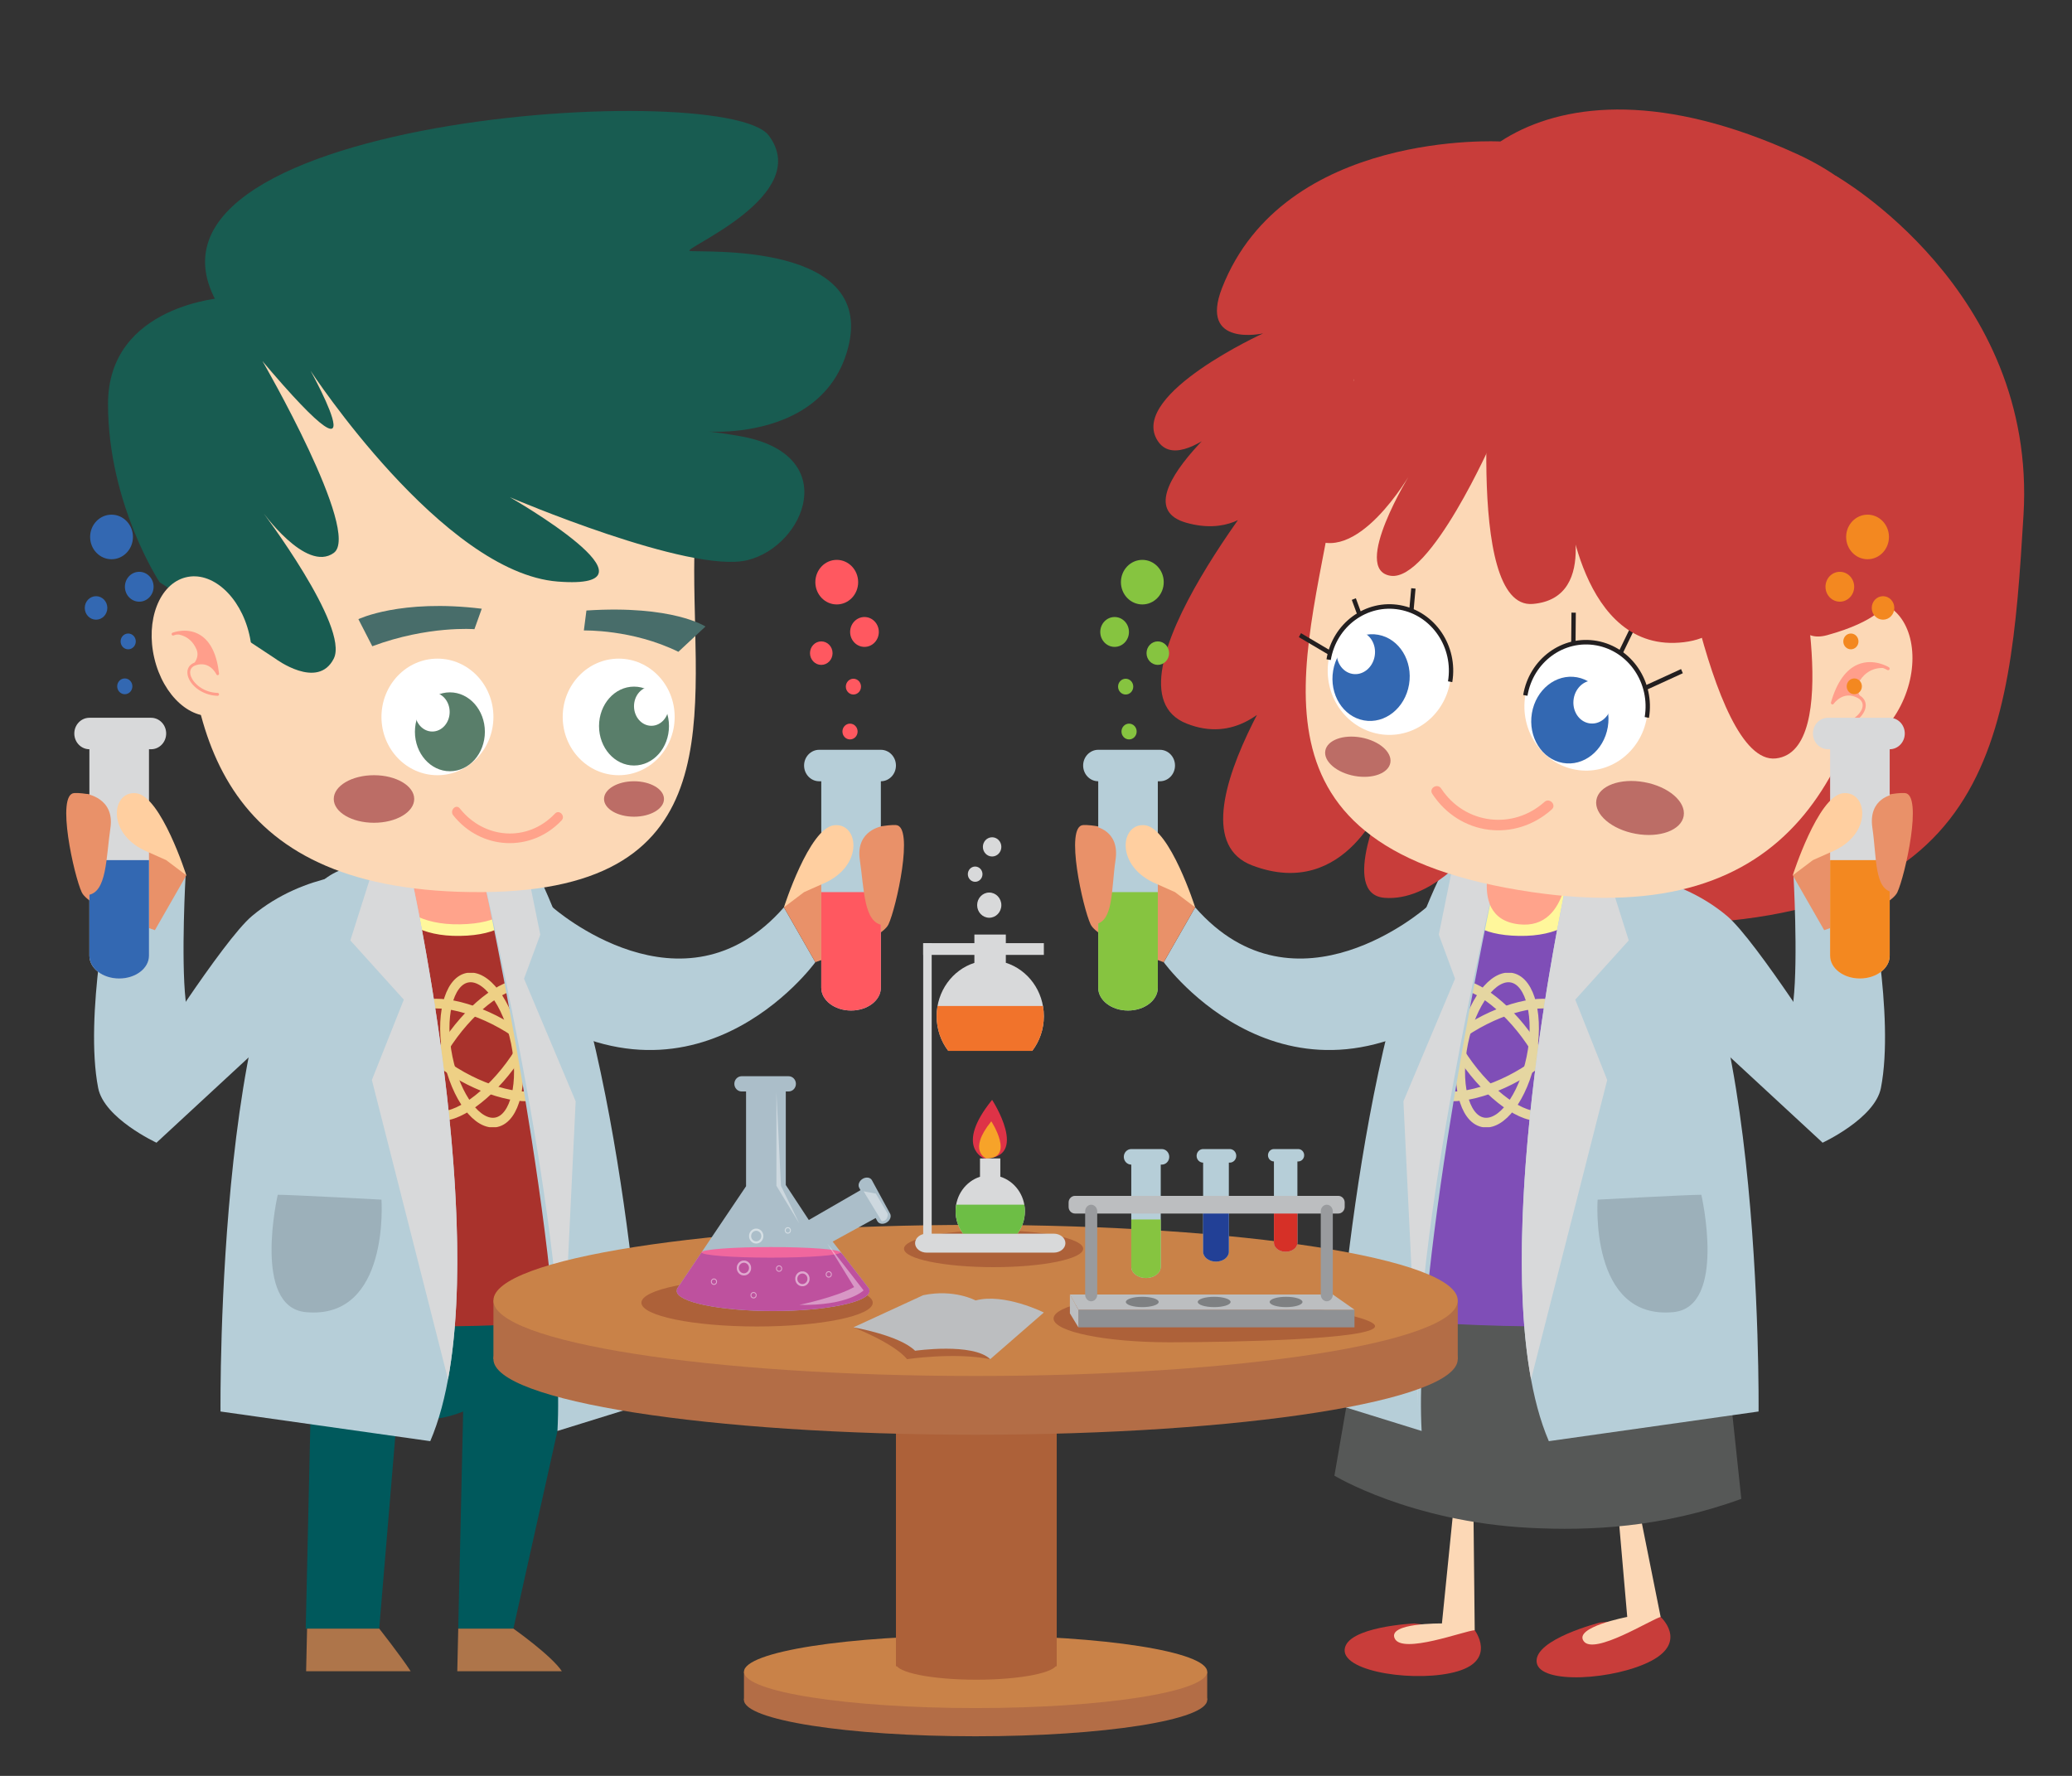 <?xml version="1.0" encoding="UTF-8" standalone="no"?>
<!-- Created with Inkscape (http://www.inkscape.org/) -->

<svg
   xmlns:dc="http://purl.org/dc/elements/1.1/"
   xmlns:cc="http://creativecommons.org/ns#"
   xmlns:rdf="http://www.w3.org/1999/02/22-rdf-syntax-ns#"
   xmlns:svg="http://www.w3.org/2000/svg"
   xmlns="http://www.w3.org/2000/svg"
   xmlns:sodipodi="http://sodipodi.sourceforge.net/DTD/sodipodi-0.dtd"
   xmlns:inkscape="http://www.inkscape.org/namespaces/inkscape"
   id="svg2"
   version="1.1"
   inkscape:version="0.91 r13725"
   xml:space="preserve"
   width="700"
   height="600"
   viewBox="0 0 700 600"
   sodipodi:docname="kids-Scientist.svg"><rect x="0" y="0" width="700" height="600" fill="#333333" stroke="none"/><defs
     id="defs6"><clipPath
       clipPathUnits="userSpaceOnUse"
       id="clipPath18"><path
         d="M 0,800 800,800 800,0 0,0 0,800 Z"
         id="path20"
         inkscape:connector-curvature="0" /></clipPath><clipPath
       clipPathUnits="userSpaceOnUse"
       id="clipPath174"><path
         d="M 0,800 800,800 800,0 0,0 0,800 Z"
         id="path176"
         inkscape:connector-curvature="0" /></clipPath><clipPath
       clipPathUnits="userSpaceOnUse"
       id="clipPath198"><path
         d="m 223.302,307.105 44.305,0 0,-43.408 -44.305,0 0,43.408 z"
         id="path200"
         inkscape:connector-curvature="0" /></clipPath><clipPath
       clipPathUnits="userSpaceOnUse"
       id="clipPath450"><path
         d="m 520.681,307.105 44.305,0 0,-43.408 -44.305,0 0,43.408 z"
         id="path452"
         inkscape:connector-curvature="0" /></clipPath><clipPath
       clipPathUnits="userSpaceOnUse"
       id="clipPath748"><path
         d="m 331.737,273.518 6.69,0 0,-36.868 -6.69,0 0,36.868 z"
         id="path750"
         inkscape:connector-curvature="0" /></clipPath><clipPath
       clipPathUnits="userSpaceOnUse"
       id="clipPath764"><path
         d="m 357.262,245.666 7.08,0 0,-8.434 -7.08,0 0,8.434 z"
         id="path766"
         inkscape:connector-curvature="0" /></clipPath><clipPath
       clipPathUnits="userSpaceOnUse"
       id="clipPath780"><path
         d="m 338.427,230.885 18.835,0 0,-17.172 -18.835,0 0,17.172 z"
         id="path782"
         inkscape:connector-curvature="0" /></clipPath><clipPath
       clipPathUnits="userSpaceOnUse"
       id="clipPath796"><path
         d="m 320.138,226.182 4.176,0 0,-4.174 -4.176,0 0,4.174 z"
         id="path798"
         inkscape:connector-curvature="0" /></clipPath><clipPath
       clipPathUnits="userSpaceOnUse"
       id="clipPath812"><path
         d="m 323.731,235.164 4.176,0 0,-4.176 -4.176,0 0,4.176 z"
         id="path814"
         inkscape:connector-curvature="0" /></clipPath><clipPath
       clipPathUnits="userSpaceOnUse"
       id="clipPath828"><path
         d="m 337.258,223.143 4.177,0 0,-4.174 -4.177,0 0,4.174 z"
         id="path830"
         inkscape:connector-curvature="0" /></clipPath><clipPath
       clipPathUnits="userSpaceOnUse"
       id="clipPath844"><path
         d="m 324.143,217.343 1.802,0 0,-1.803 -1.802,0 0,1.803 z"
         id="path846"
         inkscape:connector-curvature="0" /></clipPath><clipPath
       clipPathUnits="userSpaceOnUse"
       id="clipPath860"><path
         d="m 312.549,221.144 1.802,0 0,-1.803 -1.802,0 0,1.803 z"
         id="path862"
         inkscape:connector-curvature="0" /></clipPath><clipPath
       clipPathUnits="userSpaceOnUse"
       id="clipPath876"><path
         d="m 346.167,223.2 1.802,0 0,-1.803 -1.802,0 0,1.803 z"
         id="path878"
         inkscape:connector-curvature="0" /></clipPath><clipPath
       clipPathUnits="userSpaceOnUse"
       id="clipPath892"><path
         d="m 331.612,224.829 1.803,0 0,-1.803 -1.803,0 0,1.803 z"
         id="path894"
         inkscape:connector-curvature="0" /></clipPath><clipPath
       clipPathUnits="userSpaceOnUse"
       id="clipPath908"><path
         d="m 334.181,235.571 1.803,0 0,-1.804 -1.803,0 0,1.804 z"
         id="path910"
         inkscape:connector-curvature="0" /></clipPath></defs><sodipodi:namedview
     pagecolor="#ffffff"
     bordercolor="#666666"
     borderopacity="1"
     objecttolerance="10"
     gridtolerance="10"
     guidetolerance="10"
     inkscape:pageopacity="0"
     inkscape:pageshadow="2"
     inkscape:window-width="1920"
     inkscape:window-height="960"
     id="namedview4"
     showgrid="false"
     units="px"
     inkscape:zoom="0.6675088"
     inkscape:cx="-116.76647"
     inkscape:cy="336.09806"
     inkscape:window-x="0"
     inkscape:window-y="1"
     inkscape:window-maximized="1"
     inkscape:current-layer="g10"
     width="700px" /><g
     id="g10"
     inkscape:groupmode="layer"
     inkscape:label="45044-O4FKTU"
     transform="matrix(1.25,0,0,-1.25,0,600)"><g
       id="g170"
       transform="matrix(0.923,0,0,0.961,-96.351,-78.079)"><g
         id="g172"
         clip-path="url(#clipPath174)"><g
           id="g178"
           transform="translate(238.571,122.664)"><path
             d="M 0,0 16.146,0 38.666,97.039 -42.433,94.592 -44.658,0 l 21.517,0 5.221,59.971 c 0,0 8.227,-3.266 19.359,1.097 L 0,0 Z"
             style="fill:#00595c;fill-opacity:1;fill-rule:nonzero;stroke:none"
             id="path180"
             inkscape:connector-curvature="0" /></g><g
           id="g182"
           transform="translate(252.458,334.783)"><path
             d="m 0,0 c 0,0 26.947,-49.732 33.574,-124.512 0,0 -58.875,-5.914 -100.315,0 L -43.658,4.484 0,0 Z"
             style="fill:#a9322c;fill-opacity:1;fill-rule:nonzero;stroke:none"
             id="path184"
             inkscape:connector-curvature="0" /></g><g
           id="g186"
           transform="translate(216.162,335.609)"><path
             d="m 0,0 c 0,0 -0.547,-18.477 22.942,-18.111 23.49,0.363 17.169,16.777 17.169,16.777 L 0,0 Z"
             style="fill:#fff79b;fill-opacity:1;fill-rule:nonzero;stroke:none"
             id="path188"
             inkscape:connector-curvature="0" /></g><g
           id="g190"
           transform="translate(216.162,338.867)"><path
             d="m 0,0 c 0,0 -0.547,-18.475 22.942,-18.111 23.49,0.365 17.169,16.779 17.169,16.779 L 0,0 Z"
             style="fill:#ffa38b;fill-opacity:1;fill-rule:nonzero;stroke:none"
             id="path192"
             inkscape:connector-curvature="0" /></g><g
           id="g194"><g
             id="g196" /><g
             id="g202"><g
               clip-path="url(#clipPath198)"
               id="g204"
               style="opacity:0.8"><g
                 transform="translate(255.371,287.508)"
                 id="g206"><path
                   d="m 0,0 c 2.385,-11.217 -0.122,-21.254 -5.599,-22.418 -5.477,-1.164 -11.849,6.986 -14.234,18.203 -2.385,11.219 0.124,21.256 5.601,22.42 C -8.756,19.369 -2.383,11.219 0,0 Z"
                   style="fill:none;stroke:#fff79b;stroke-width:2.721;stroke-linecap:butt;stroke-linejoin:miter;stroke-miterlimit:10;stroke-dasharray:none;stroke-opacity:1"
                   id="path208"
                   inkscape:connector-curvature="0" /></g><g
                 transform="translate(253.727,280.969)"
                 id="g210"><path
                   d="m 0,0 c -7.705,-9.928 -17.656,-15.992 -22.224,-13.543 -4.567,2.447 -2.024,12.481 5.681,22.408 C -8.837,18.793 1.112,24.855 5.68,22.408 10.247,19.959 7.704,9.928 0,0 Z"
                   style="fill:none;stroke:#fff79b;stroke-width:2.721;stroke-linecap:butt;stroke-linejoin:miter;stroke-miterlimit:10;stroke-dasharray:none;stroke-opacity:1"
                   id="path212"
                   inkscape:connector-curvature="0" /></g><g
                 transform="translate(239.701,277.988)"
                 id="g214"><path
                   d="M 0,0 C 11.077,-5.937 22.633,-7.43 25.811,-3.336 28.987,0.758 22.584,8.889 11.508,14.826 0.43,20.762 -11.126,22.256 -14.304,18.16 -17.479,14.066 -11.076,5.936 0,0 Z"
                   style="fill:none;stroke:#fff79b;stroke-width:2.721;stroke-linecap:butt;stroke-linejoin:miter;stroke-miterlimit:10;stroke-dasharray:none;stroke-opacity:1"
                   id="path216"
                   inkscape:connector-curvature="0" /></g></g></g></g><g
           id="g218"
           transform="translate(246.406,331.756)"><path
             d="m 0,0 c 0,0 23.855,-106.682 21.213,-153.498 l 25.54,7.615 c 0,0 -5.791,100.36 -31.666,149.737 L 0,0 Z"
             style="fill:#b6ced8;fill-opacity:1;fill-rule:nonzero;stroke:none"
             id="path220"
             inkscape:connector-curvature="0" /></g><g
           id="g222"
           transform="translate(266.22,325.531)"><path
             d="m 0,0 c 0,0 38.149,-32.412 67.712,0 l 9.205,-15.428 c 0,0 -36.759,-48.922 -90.083,-9.072 0,0 -6.314,31.684 13.166,24.5"
             style="fill:#b6ced8;fill-opacity:1;fill-rule:nonzero;stroke:none"
             id="path224"
             inkscape:connector-curvature="0" /></g><g
           id="g226"
           transform="translate(272.953,270.971)"><path
             d="m 0,0 -15.119,34.494 4.76,12.397 -3.579,16.922 -0.757,0 -11.852,-3.028 c 0,0 24.819,-101.047 22.177,-147.863 L 0,0 Z"
             style="fill:#d8d9da;fill-opacity:1;fill-rule:nonzero;stroke:none"
             id="path228"
             inkscape:connector-curvature="0" /></g><g
           id="g230"
           transform="translate(224.694,334.783)"><path
             d="m 0,0 c 0,0 26.35,-113.207 5.68,-159.393 l -61.415,8.342 c 0,0 -1.467,137.289 34.614,152.059 L 0,0 Z"
             style="fill:#b6ced8;fill-opacity:1;fill-rule:nonzero;stroke:none"
             id="path232"
             inkscape:connector-curvature="0" /></g><g
           id="g234"
           transform="translate(213.28,335.328)"><path
             d="m 0,0 c 0,0 -19.367,0.463 -35.123,-12.25 -8.486,-6.848 -31.832,-42.293 -31.832,-42.293 l 3.885,-21.447 51.905,46.127"
             style="fill:#b6ced8;fill-opacity:1;fill-rule:nonzero;stroke:none"
             id="path236"
             inkscape:connector-curvature="0" /></g><g
           id="g238"
           transform="translate(224.694,334.783)"><path
             d="m 0,0 -11.414,0.545 -6.302,-19.102 15.655,-16.656 -9.353,-22.601 22.295,-84.198 C 20.885,-89.732 0,0 0,0"
             style="fill:#d8d9da;fill-opacity:1;fill-rule:nonzero;stroke:none"
             id="path240"
             inkscape:connector-curvature="0" /></g><g
           id="g242"
           transform="translate(254.718,122.664)"><path
             d="m 0,0 c 0,0 11.248,-7.633 14.196,-11.994 l -30.625,0 L -16.146,0 0,0 Z"
             style="fill:#ae754a;fill-opacity:1;fill-rule:nonzero;stroke:none"
             id="path244"
             inkscape:connector-curvature="0" /></g><g
           id="g246"
           transform="translate(215.431,122.664)"><path
             d="m 0,0 c 0,0 6.27,-7.633 9.219,-11.994 l -30.625,0 L -21.124,0 0,0 Z"
             style="fill:#ae754a;fill-opacity:1;fill-rule:nonzero;stroke:none"
             id="path248"
             inkscape:connector-curvature="0" /></g><g
           id="g250"
           transform="translate(150.21,259.338)"><path
             d="m 0,0 c 0,0 9.929,27.99 8.54,39.986 -1.389,11.994 0,35.459 0,35.459 l -21.966,-4.263 c 0,0 -7.774,-35.59 -3.646,-55.805 C -15.323,6.812 0,0 0,0"
             style="fill:#b6ced8;fill-opacity:1;fill-rule:nonzero;stroke:none"
             id="path252"
             inkscape:connector-curvature="0" /></g><g
           id="g254"
           transform="translate(185.717,244.693)"><path
             d="m 0,0 c 3.269,0.027 30.37,-1.373 30.37,-1.373 0,0 2.548,-33.883 -22.174,-31.639 C -7.56,-31.58 0,0 0,0"
             style="fill:#9cb0ba;fill-opacity:1;fill-rule:nonzero;stroke:none"
             id="path256"
             inkscape:connector-curvature="0" /></g><g
           id="g258"
           transform="translate(349.288,344.826)"><path
             d="M 0,0 C 0,0 11.997,4.119 17.448,3.844 22.9,3.57 17.502,-19.551 15.267,-24.074 13.031,-28.6 -6.151,-34.723 -6.151,-34.723 L -15.356,-19.295 0,0 Z"
             style="fill:#e99169;fill-opacity:1;fill-rule:nonzero;stroke:none"
             id="path260"
             inkscape:connector-curvature="0" /></g><g
           id="g262"
           transform="translate(362.319,363.109)"><path
             d="m 0,0 0,-60.193 c 0,-3.537 -3.905,-6.405 -8.724,-6.405 -4.818,0 -8.724,2.868 -8.724,6.405 l 0,60.193"
             style="fill:#b6ced8;fill-opacity:1;fill-rule:nonzero;stroke:none"
             id="path264"
             inkscape:connector-curvature="0" /></g><g
           id="g266"
           transform="translate(362.319,329.81)"><path
             d="m 0,0 0,-26.895 c 0,-3.537 -3.905,-6.404 -8.724,-6.404 -4.818,0 -8.724,2.867 -8.724,6.404 l 0,26.895"
             style="fill:#ff5860;fill-opacity:1;fill-rule:nonzero;stroke:none"
             id="path268"
             inkscape:connector-curvature="0" /></g><g
           id="g270"
           transform="translate(333.932,325.531)"><path
             d="m 0,0 c 0,0 7.364,22.201 14.633,23.078 7.269,0.877 9.123,-11.64 -3.518,-16.57 L 5.906,4.279"
             style="fill:#ffcfa0;fill-opacity:1;fill-rule:nonzero;stroke:none"
             id="path272"
             inkscape:connector-curvature="0" /></g><g
           id="g274"
           transform="translate(366.736,365.418)"><path
             d="m 0,0 c 0,-2.445 -1.98,-4.426 -4.425,-4.426 l -18.049,0 c -2.444,0 -4.424,1.981 -4.424,4.426 0,2.443 1.98,4.424 4.424,4.424 l 18.049,0 C -1.98,4.424 0,2.443 0,0"
             style="fill:#b6ced8;fill-opacity:1;fill-rule:nonzero;stroke:none"
             id="path276"
             inkscape:connector-curvature="0" /></g><g
           id="g278"
           transform="translate(362.881,348.384)"><path
             d="M 0,0 C 0,0 -8.023,-1.052 -6.719,-9.517 -5.415,-17.981 -5.573,-27.135 0,-27.842"
             style="fill:#e99169;fill-opacity:1;fill-rule:nonzero;stroke:none"
             id="path280"
             inkscape:connector-curvature="0" /></g><g
           id="g282"
           transform="translate(143.596,353.832)"><path
             d="m 0,0 c 0,0 -11.998,4.119 -17.449,3.844 -5.451,-0.276 -0.054,-23.395 2.181,-27.92 2.236,-4.526 21.418,-10.649 21.418,-10.649 L 15.356,-19.297 0,0 Z"
             style="fill:#e99169;fill-opacity:1;fill-rule:nonzero;stroke:none"
             id="path284"
             inkscape:connector-curvature="0" /></g><g
           id="g286"
           transform="translate(130.564,372.113)"><path
             d="m 0,0 0,-60.193 c 0,-3.537 3.905,-6.405 8.725,-6.405 4.817,0 8.723,2.868 8.723,6.405 l 0,60.193"
             style="fill:#d8d9da;fill-opacity:1;fill-rule:nonzero;stroke:none"
             id="path288"
             inkscape:connector-curvature="0" /></g><g
           id="g290"
           transform="translate(130.564,338.816)"><path
             d="m 0,0 0,-26.896 c 0,-3.538 3.905,-6.405 8.725,-6.405 4.817,0 8.723,2.867 8.723,6.405 l 0,26.896"
             style="fill:#3368b2;fill-opacity:1;fill-rule:nonzero;stroke:none"
             id="path292"
             inkscape:connector-curvature="0" /></g><g
           id="g294"
           transform="translate(158.952,334.535)"><path
             d="m 0,0 c 0,0 -7.364,22.203 -14.634,23.08 -7.269,0.877 -9.123,-11.642 3.518,-16.572 l 5.21,-2.227"
             style="fill:#ffcfa0;fill-opacity:1;fill-rule:nonzero;stroke:none"
             id="path296"
             inkscape:connector-curvature="0" /></g><g
           id="g298"
           transform="translate(126.147,374.422)"><path
             d="m 0,0 c 0,-2.443 1.98,-4.424 4.425,-4.424 l 18.05,0 c 2.443,0 4.424,1.981 4.424,4.424 0,2.445 -1.981,4.426 -4.424,4.426 l -18.05,0 C 1.98,4.426 0,2.445 0,0"
             style="fill:#d8d9da;fill-opacity:1;fill-rule:nonzero;stroke:none"
             id="path300"
             inkscape:connector-curvature="0" /></g><g
           id="g302"
           transform="translate(129.626,357.445)"><path
             d="M 0,0 C 0,0 8.399,-1.107 7.096,-9.572 5.791,-18.037 6.073,-27.736 0.499,-28.445"
             style="fill:#e99169;fill-opacity:1;fill-rule:nonzero;stroke:none"
             id="path304"
             inkscape:connector-curvature="0" /></g><g
           id="g306"
           transform="translate(356.508,387.611)"><path
             d="m 0,0 c 0,-1.228 -0.994,-2.223 -2.223,-2.223 -1.227,0 -2.222,0.995 -2.222,2.223 0,1.225 0.995,2.22 2.222,2.22 C -0.994,2.22 0,1.225 0,0"
             style="fill:#ff5860;fill-opacity:1;fill-rule:nonzero;stroke:none"
             id="path308"
             inkscape:connector-curvature="0" /></g><g
           id="g310"
           transform="translate(355.51,374.981)"><path
             d="m 0,0 c 0,-1.229 -0.994,-2.223 -2.222,-2.223 -1.228,0 -2.222,0.994 -2.222,2.223 0,1.225 0.994,2.219 2.222,2.219 C -0.994,2.219 0,1.225 0,0"
             style="fill:#ff5860;fill-opacity:1;fill-rule:nonzero;stroke:none"
             id="path312"
             inkscape:connector-curvature="0" /></g><g
           id="g314"
           transform="translate(348.176,397.025)"><path
             d="m 0,0 c 0,-1.822 -1.479,-3.302 -3.304,-3.302 -1.825,0 -3.302,1.48 -3.302,3.302 0,1.826 1.477,3.305 3.302,3.305 C -1.479,3.305 0,1.826 0,0"
             style="fill:#ff5860;fill-opacity:1;fill-rule:nonzero;stroke:none"
             id="path316"
             inkscape:connector-curvature="0" /></g><g
           id="g318"
           transform="translate(355.673,416.991)"><path
             d="m 0,0 c 0,-3.461 -2.807,-6.268 -6.268,-6.268 -3.462,0 -6.268,2.807 -6.268,6.268 0,3.462 2.806,6.269 6.268,6.269 C -2.807,6.269 0,3.462 0,0"
             style="fill:#ff5860;fill-opacity:1;fill-rule:nonzero;stroke:none"
             id="path320"
             inkscape:connector-curvature="0" /></g><g
           id="g322"
           transform="translate(361.722,402.985)"><path
             d="m 0,0 c 0,-2.319 -1.881,-4.2 -4.2,-4.2 -2.321,0 -4.201,1.881 -4.201,4.2 0,2.321 1.88,4.202 4.201,4.202 C -1.881,4.202 0,2.321 0,0"
             style="fill:#ff5860;fill-opacity:1;fill-rule:nonzero;stroke:none"
             id="path324"
             inkscape:connector-curvature="0" /></g><g
           id="g326"
           transform="translate(144.15,400.325)"><path
             d="m 0,0 c 0,-1.227 -0.995,-2.222 -2.223,-2.222 -1.227,0 -2.222,0.995 -2.222,2.222 0,1.227 0.995,2.222 2.222,2.222 C -0.995,2.222 0,1.227 0,0"
             style="fill:#3368b2;fill-opacity:1;fill-rule:nonzero;stroke:none"
             id="path328"
             inkscape:connector-curvature="0" /></g><g
           id="g330"
           transform="translate(143.152,387.693)"><path
             d="m 0,0 c 0,-1.227 -0.995,-2.221 -2.223,-2.221 -1.227,0 -2.222,0.994 -2.222,2.221 0,1.227 0.995,2.221 2.222,2.221 C -0.995,2.221 0,1.227 0,0"
             style="fill:#3368b2;fill-opacity:1;fill-rule:nonzero;stroke:none"
             id="path332"
             inkscape:connector-curvature="0" /></g><g
           id="g334"
           transform="translate(135.818,409.741)"><path
             d="m 0,0 c 0,-1.825 -1.479,-3.304 -3.304,-3.304 -1.825,0 -3.303,1.479 -3.303,3.304 0,1.825 1.478,3.304 3.303,3.304 C -1.479,3.304 0,1.825 0,0"
             style="fill:#3368b2;fill-opacity:1;fill-rule:nonzero;stroke:none"
             id="path336"
             inkscape:connector-curvature="0" /></g><g
           id="g338"
           transform="translate(143.315,429.706)"><path
             d="m 0,0 c 0,-3.462 -2.808,-6.269 -6.269,-6.269 -3.461,0 -6.267,2.807 -6.267,6.269 0,3.462 2.806,6.268 6.267,6.268 C -2.808,6.268 0,3.462 0,0"
             style="fill:#3368b2;fill-opacity:1;fill-rule:nonzero;stroke:none"
             id="path340"
             inkscape:connector-curvature="0" /></g><g
           id="g342"
           transform="translate(149.364,415.7)"><path
             d="m 0,0 c 0,-2.32 -1.881,-4.2 -4.2,-4.2 -2.321,0 -4.201,1.88 -4.201,4.2 0,2.321 1.88,4.201 4.201,4.201 C -1.881,4.201 0,2.321 0,0"
             style="fill:#3368b2;fill-opacity:1;fill-rule:nonzero;stroke:none"
             id="path344"
             inkscape:connector-curvature="0" /></g><g
           id="g346"
           transform="translate(307.664,420.28)"><path
             d="m 0,0 c 0,-44.05 10.61,-92.991 -69.154,-90.37 -71.924,2.365 -79.76,47.703 -79.76,91.754 0,44.05 6.598,98.949 79.76,98.949 C 12.703,100.333 0,44.05 0,0"
             style="fill:#fcd8b6;fill-opacity:1;fill-rule:nonzero;stroke:none"
             id="path348"
             inkscape:connector-curvature="0" /></g><g
           id="g350"
           transform="translate(248.871,379.088)"><path
             d="m 0,0 c 0,-9.051 -7.339,-16.393 -16.392,-16.393 -9.051,0 -16.392,7.342 -16.392,16.393 0,9.055 7.341,16.393 16.392,16.393 C -7.339,16.393 0,9.055 0,0"
             style="fill:#ffffff;fill-opacity:1;fill-rule:nonzero;stroke:none"
             id="path352"
             inkscape:connector-curvature="0" /></g><g
           id="g354"
           transform="translate(246.37,374.904)"><path
             d="m 0,0 c 0,-6.127 -4.585,-11.094 -10.242,-11.094 -5.656,0 -10.242,4.967 -10.242,11.094 0,6.127 4.586,11.096 10.242,11.096 C -4.585,11.096 0,6.127 0,0"
             style="fill:#597e6a;fill-opacity:1;fill-rule:nonzero;stroke:none"
             id="path356"
             inkscape:connector-curvature="0" /></g><g
           id="g358"
           transform="translate(236.059,380.49)"><path
             d="m 0,0 c 0,-3.043 -2.276,-5.51 -5.086,-5.51 -2.81,0 -5.087,2.467 -5.087,5.51 0,3.041 2.277,5.51 5.087,5.51 C -2.276,5.51 0,3.041 0,0"
             style="fill:#ffffff;fill-opacity:1;fill-rule:nonzero;stroke:none"
             id="path360"
             inkscape:connector-curvature="0" /></g><g
           id="g362"
           transform="translate(301.943,379.088)"><path
             d="m 0,0 c 0,-9.051 -7.338,-16.393 -16.392,-16.393 -9.05,0 -16.391,7.342 -16.391,16.393 0,9.055 7.341,16.393 16.391,16.393 C -7.338,16.393 0,9.055 0,0"
             style="fill:#ffffff;fill-opacity:1;fill-rule:nonzero;stroke:none"
             id="path364"
             inkscape:connector-curvature="0" /></g><g
           id="g366"
           transform="translate(300.279,376.518)"><path
             d="m 0,0 c 0,-6.127 -4.584,-11.096 -10.241,-11.096 -5.657,0 -10.242,4.969 -10.242,11.096 0,6.127 4.585,11.094 10.242,11.094 C -4.584,11.094 0,6.127 0,0"
             style="fill:#597e6a;fill-opacity:1;fill-rule:nonzero;stroke:none"
             id="path368"
             inkscape:connector-curvature="0" /></g><g
           id="g370"
           transform="translate(300.212,382.102)"><path
             d="m 0,0 c 0,-3.043 -2.277,-5.51 -5.087,-5.51 -2.811,0 -5.087,2.467 -5.087,5.51 0,3.043 2.276,5.51 5.087,5.51 C -2.277,5.51 0,3.043 0,0"
             style="fill:#ffffff;fill-opacity:1;fill-rule:nonzero;stroke:none"
             id="path372"
             inkscape:connector-curvature="0" /></g><g
           id="g374"
           transform="translate(243.311,403.767)"><path
             d="m 0,0 c 0,0 -13.565,1.059 -29.909,-4.8 l -4.066,7.614 c 0,0 12.324,5.748 36.119,2.939 L 0,0 Z"
             style="fill:#486d6a;fill-opacity:1;fill-rule:nonzero;stroke:none"
             id="path376"
             inkscape:connector-curvature="0" /></g><g
           id="g378"
           transform="translate(275.354,403.4)"><path
             d="m 0,0 c 0,0 14.187,0.384 27.668,-5.998 l 7.941,7.112 c 0,0 -9.494,6.086 -34.859,4.503 L 0,0 Z"
             style="fill:#486d6a;fill-opacity:1;fill-rule:nonzero;stroke:none"
             id="path380"
             inkscape:connector-curvature="0" /></g><g
           id="g382"
           transform="translate(225.678,356.006)"><path
             d="m 0,0 c 0,-3.693 -5.275,-6.689 -11.78,-6.689 -6.508,0 -11.782,2.996 -11.782,6.689 0,3.695 5.274,6.689 11.782,6.689 C -5.275,6.689 0,3.695 0,0"
             style="fill:#bc6d66;fill-opacity:1;fill-rule:nonzero;stroke:none"
             id="path384"
             inkscape:connector-curvature="0" /></g><g
           id="g386"
           transform="translate(298.816,356.006)"><path
             d="m 0,0 c 0,-2.752 -3.931,-4.982 -8.778,-4.982 -4.849,0 -8.78,2.23 -8.78,4.982 0,2.754 3.931,4.986 8.78,4.986 C -3.931,4.986 0,2.754 0,0"
             style="fill:#bc6d66;fill-opacity:1;fill-rule:nonzero;stroke:none"
             id="path388"
             inkscape:connector-curvature="0" /></g><g
           id="g390"
           transform="translate(195.326,476.448)"><path
             d="m 0,0 c 0,0 38.694,-56.792 72.396,-59.289 33.7,-2.496 -14.024,23.716 -14.024,23.716 0,0 52.719,-21.658 69.568,-17.694 16.851,3.963 27.997,29.934 -2.474,34.927 -30.47,4.993 21.195,-8.495 31.494,23.333 10.298,31.829 -43.471,28.084 -45.92,28.708 -2.446,0.624 36.246,15.603 23.142,32.454 C 121.074,83.005 -71.674,70.463 -23.043,13.076 25.587,-44.311 0,0 0,0"
             style="fill:#185c51;fill-opacity:1;fill-rule:nonzero;stroke:none"
             id="path392"
             inkscape:connector-curvature="0" /></g><g
           id="g394"
           transform="translate(170.296,497.044)"><path
             d="m 0,0 c 0,0 -34.301,-1.873 -34.279,-29.957 0.02,-28.084 15.09,-50.096 15.09,-50.096 l 33.903,-21.51 c 0,0 12.408,-8.92 17.106,0 4.697,8.918 -21.142,41.649 -21.142,41.649 0,0 12.952,-17.597 21.142,-11.918 C 40.009,-66.154 11,-17.963 11,-17.963 l 3.729,4.175"
             style="fill:#185c51;fill-opacity:1;fill-rule:nonzero;stroke:none"
             id="path396"
             inkscape:connector-curvature="0" /></g><g
           id="g398"
           transform="translate(149.588,395.568)"><path
             d="m 0,0 c 2.63,-10.682 10.979,-17.811 18.648,-15.922 7.67,1.889 11.754,12.079 9.123,22.762 C 25.142,17.522 16.793,24.65 9.123,22.762 1.453,20.873 -2.631,10.683 0,0"
             style="fill:#fcd8b6;fill-opacity:1;fill-rule:nonzero;stroke:none"
             id="path400"
             inkscape:connector-curvature="0" /></g><g
           id="g402"
           transform="translate(155.048,402.385)"><path
             d="m 0,0 c 0,0 4.785,0.433 6.877,-4.291 1.248,-2.82 -1.856,-5.115 -1.856,-5.115 0,0 3.967,3.863 8.053,-1.742 0,0 -0.545,14.212 -13.074,11.148"
             style="fill:#ff9e8b;fill-opacity:1;fill-rule:nonzero;stroke:none"
             id="path404"
             inkscape:connector-curvature="0" /></g><g
           id="g406"
           transform="translate(168.122,385.022)"><path
             d="m 0,0 -0.012,0 c -4.783,0.138 -8.423,3.273 -8.821,6.113 -0.217,1.541 0.595,2.762 2.171,3.263 2.947,0.937 4.925,-0.4 6.012,-1.571 -0.756,4.203 -2.373,7.079 -4.82,8.561 -3.458,2.094 -7.421,0.63 -7.46,0.615 -0.214,-0.08 -0.448,0.027 -0.527,0.238 -0.08,0.211 0.027,0.447 0.236,0.527 0.178,0.066 4.378,1.618 8.175,-0.681 C -2.069,15.261 -0.234,11.627 0.405,6.264 0.43,6.065 0.307,5.88 0.115,5.824 -0.075,5.768 -0.278,5.856 -0.367,6.037 -0.445,6.193 -2.314,9.9 -6.414,8.598 -7.613,8.217 -8.186,7.373 -8.024,6.227 -7.726,4.103 -4.691,0.953 0.012,0.818 0.238,0.811 0.415,0.621 0.408,0.396 0.402,0.176 0.22,0 0,0"
             style="fill:#ff9e8b;fill-opacity:1;fill-rule:nonzero;stroke:none"
             id="path408"
             inkscape:connector-curvature="0" /></g><g
           id="g410"
           transform="translate(266.9,351.903)"><path
             d="m 0,0 c -7.976,-8.112 -20.711,-7.231 -27.879,1.453 -1.12,1.358 -3.038,-0.583 -1.928,-1.928 8.102,-9.815 22.793,-10.547 31.735,-1.453 C 3.161,-0.674 1.234,1.255 0,0"
             style="fill:#ffa38b;fill-opacity:1;fill-rule:nonzero;stroke:none"
             id="path412"
             inkscape:connector-curvature="0" /></g><g
           id="g414"
           transform="translate(641.915,531.287)"><path
             d="m 0,0 c 0,0 58.993,-32.055 54.989,-95.454 -4.004,-63.401 -8.481,-116.302 -112.762,-115.079 -104.281,1.222 14.35,126.934 14.35,126.934 L 0,0 Z"
             style="fill:#c83d3a;fill-opacity:1;fill-rule:nonzero;stroke:none"
             id="path416"
             inkscape:connector-curvature="0" /></g><g
           id="g418"
           transform="translate(518.505,124.119)"><path
             d="m 0,0 c 0,0 -19.847,-0.871 -20.378,-7.342 -0.532,-6.472 21.689,-9.379 33.114,-6.107 11.427,3.271 4.97,11.553 4.97,11.553 L 0,0 Z"
             style="fill:#c83d3a;fill-opacity:1;fill-rule:nonzero;stroke:none"
             id="path420"
             inkscape:connector-curvature="0" /></g><g
           id="g422"
           transform="translate(530.196,158.287)"><path
             d="m 0,0 -3.584,-34.168 c 0,0 -16.059,0.225 -13.814,-4.25 2.245,-4.475 20.468,2.191 23.413,2.354 L 5.618,0 0,0 Z"
             style="fill:#fcd8b6;fill-opacity:1;fill-rule:nonzero;stroke:none"
             id="path424"
             inkscape:connector-curvature="0" /></g><g
           id="g426"
           transform="translate(572.917,124.385)"><path
             d="m 0,0 c 0,0 -19.305,-4.693 -18.574,-11.145 0.73,-6.453 23.094,-5.005 33.672,0.413 10.577,5.421 2.639,12.296 2.639,12.296 L 0,0 Z"
             style="fill:#c83d3a;fill-opacity:1;fill-rule:nonzero;stroke:none"
             id="path428"
             inkscape:connector-curvature="0" /></g><g
           id="g430"
           transform="translate(577.777,160.17)"><path
             d="m 0,0 3.093,-34.215 c 0,0 -15.799,-2.887 -12.731,-6.844 3.069,-3.955 19.658,6.11 22.515,6.838 L 5.513,1.086 0,0 Z"
             style="fill:#fcd8b6;fill-opacity:1;fill-rule:nonzero;stroke:none"
             id="path432"
             inkscape:connector-curvature="0" /></g><g
           id="g434"
           transform="translate(500.003,192.772)"><path
             d="m 0,0 -4.874,-27.086 c 0,0 22.117,-12.91 57.007,-14.668 17.803,-0.896 38.93,0.037 62.14,8.143 L 108.482,18.805 2.254,17.5 0,0 Z"
             style="fill:#565857;fill-opacity:1;fill-rule:nonzero;stroke:none"
             id="path436"
             inkscape:connector-curvature="0" /></g><g
           id="g438"
           transform="translate(535.83,334.783)"><path
             d="m 0,0 c 0,0 -26.946,-49.732 -33.573,-124.512 0,0 58.874,-5.914 100.314,0 L 43.658,4.484 0,0 Z"
             style="fill:#7f4eb7;fill-opacity:1;fill-rule:nonzero;stroke:none"
             id="path440"
             inkscape:connector-curvature="0" /></g><g
           id="g442"
           transform="translate(572.126,335.609)"><path
             d="m 0,0 c 0,0 0.547,-18.477 -22.942,-18.111 -23.49,0.363 -17.169,16.777 -17.169,16.777 L 0,0 Z"
             style="fill:#fff79b;fill-opacity:1;fill-rule:nonzero;stroke:none"
             id="path444"
             inkscape:connector-curvature="0" /></g><g
           id="g446"><g
             id="g448" /><g
             id="g454"><g
               clip-path="url(#clipPath450)"
               id="g456"
               style="opacity:0.8"><g
                 transform="translate(532.917,287.508)"
                 id="g458"><path
                   d="m 0,0 c -2.385,-11.217 0.122,-21.254 5.6,-22.418 5.476,-1.164 11.849,6.986 14.233,18.203 C 22.218,7.004 19.71,17.041 14.232,18.205 8.756,19.369 2.383,11.219 0,0 Z"
                   style="fill:none;stroke:#fff79b;stroke-width:2.721;stroke-linecap:butt;stroke-linejoin:miter;stroke-miterlimit:10;stroke-dasharray:none;stroke-opacity:1"
                   id="path460"
                   inkscape:connector-curvature="0" /></g><g
                 transform="translate(534.562,280.969)"
                 id="g462"><path
                   d="M 0,0 C 7.704,-9.928 17.655,-15.992 22.223,-13.543 26.79,-11.096 24.247,-1.062 16.542,8.865 8.837,18.793 -1.113,24.855 -5.681,22.408 -10.248,19.959 -7.705,9.928 0,0 Z"
                   style="fill:none;stroke:#fff79b;stroke-width:2.721;stroke-linecap:butt;stroke-linejoin:miter;stroke-miterlimit:10;stroke-dasharray:none;stroke-opacity:1"
                   id="path464"
                   inkscape:connector-curvature="0" /></g><g
                 transform="translate(548.587,277.988)"
                 id="g466"><path
                   d="m 0,0 c -11.077,-5.937 -22.633,-7.43 -25.811,-3.336 -3.176,4.094 3.227,12.225 14.303,18.162 11.078,5.936 22.634,7.43 25.812,3.334 C 17.48,14.066 11.076,5.936 0,0 Z"
                   style="fill:none;stroke:#fff79b;stroke-width:2.721;stroke-linecap:butt;stroke-linejoin:miter;stroke-miterlimit:10;stroke-dasharray:none;stroke-opacity:1"
                   id="path468"
                   inkscape:connector-curvature="0" /></g></g></g></g><g
           id="g470"
           transform="translate(541.883,331.756)"><path
             d="m 0,0 c 0,0 -23.855,-106.682 -21.214,-153.498 l -25.54,7.615 c 0,0 5.791,100.36 31.667,149.737 L 0,0 Z"
             style="fill:#b6ced8;fill-opacity:1;fill-rule:nonzero;stroke:none"
             id="path472"
             inkscape:connector-curvature="0" /></g><g
           id="g474"
           transform="translate(522.068,325.531)"><path
             d="m 0,0 c 0,0 -38.149,-32.412 -67.712,0 l -9.205,-15.428 c 0,0 36.759,-48.922 90.083,-9.072 0,0 6.314,31.684 -13.166,24.5"
             style="fill:#b6ced8;fill-opacity:1;fill-rule:nonzero;stroke:none"
             id="path476"
             inkscape:connector-curvature="0" /></g><g
           id="g478"
           transform="translate(515.335,270.971)"><path
             d="m 0,0 15.12,34.494 -4.761,12.397 3.579,16.922 0.758,0 11.852,-3.028 c 0,0 -24.819,-101.047 -22.178,-147.863 L 0,0 Z"
             style="fill:#d8d9da;fill-opacity:1;fill-rule:nonzero;stroke:none"
             id="path480"
             inkscape:connector-curvature="0" /></g><g
           id="g482"
           transform="translate(563.595,334.783)"><path
             d="m 0,0 c 0,0 -26.35,-113.207 -5.681,-159.393 l 61.415,8.342 c 0,0 1.467,137.289 -34.614,152.059 L 0,0 Z"
             style="fill:#b6ced8;fill-opacity:1;fill-rule:nonzero;stroke:none"
             id="path484"
             inkscape:connector-curvature="0" /></g><g
           id="g486"
           transform="translate(575.008,335.328)"><path
             d="m 0,0 c 0,0 19.367,0.463 35.123,-12.25 8.486,-6.848 31.833,-42.293 31.833,-42.293 L 63.071,-75.99 11.165,-29.863"
             style="fill:#b6ced8;fill-opacity:1;fill-rule:nonzero;stroke:none"
             id="path488"
             inkscape:connector-curvature="0" /></g><g
           id="g490"
           transform="translate(563.595,334.783)"><path
             d="m 0,0 11.413,0.545 6.302,-19.102 -15.654,-16.656 9.352,-22.601 -22.295,-84.198 C -20.886,-89.732 0,0 0,0"
             style="fill:#d8d9da;fill-opacity:1;fill-rule:nonzero;stroke:none"
             id="path492"
             inkscape:connector-curvature="0" /></g><g
           id="g494"
           transform="translate(638.079,259.338)"><path
             d="m 0,0 c 0,0 -9.93,27.99 -8.541,39.986 1.389,11.994 0,35.459 0,35.459 l 21.966,-4.263 c 0,0 7.774,-35.59 3.646,-55.805 C 15.323,6.812 0,0 0,0"
             style="fill:#b6ced8;fill-opacity:1;fill-rule:nonzero;stroke:none"
             id="path496"
             inkscape:connector-curvature="0" /></g><g
           id="g498"
           transform="translate(602.571,244.693)"><path
             d="m 0,0 c -3.269,0.027 -30.37,-1.373 -30.37,-1.373 0,0 -2.548,-33.883 22.174,-31.639 C 7.56,-31.58 0,0 0,0"
             style="fill:#9cb0ba;fill-opacity:1;fill-rule:nonzero;stroke:none"
             id="path500"
             inkscape:connector-curvature="0" /></g><g
           id="g502"
           transform="translate(563.704,340.992)"><path
             d="m 0,0 c 0,0 0.876,-21.885 -14.521,-20.236 -17.127,1.834 -5.721,25.341 -5.721,25.341 L 0,0 Z"
             style="fill:#ffa38b;fill-opacity:1;fill-rule:nonzero;stroke:none"
             id="path504"
             inkscape:connector-curvature="0" /></g><g
           id="g506"
           transform="translate(543.738,540.932)"><path
             d="m 0,0 c 0,0 -63.342,3.391 -81.497,-41.154 -6.892,-16.913 12.014,-12.818 12.014,-12.818 0,0 -38.39,-16.819 -31.235,-29.632 7.155,-12.815 32.836,16.018 32.836,16.018 0,0 -46.452,-33.676 -24.026,-39.664 22.425,-5.987 28.753,18.039 28.753,18.039 0,0 -55.984,-64.1 -28.753,-74.498 27.229,-10.396 40.58,32.932 40.58,32.932 0,0 -49.117,-62.698 -21.359,-72.832 27.758,-10.135 38.766,19.357 38.766,19.357 0,0 -13.444,-27.449 0,-28.475 13.443,-1.025 25,12.946 25,12.946"
             style="fill:#c83d3a;fill-opacity:1;fill-rule:nonzero;stroke:none"
             id="path508"
             inkscape:connector-curvature="0" /></g><g
           id="g510"
           transform="translate(495.023,440.982)"><path
             d="m 0,0 c -8.34,-47.807 -29.119,-98.91 57.942,-111.166 78.505,-11.049 95.591,36.672 103.93,84.478 8.34,47.806 12.655,82.042 -66.744,95.892 C 6.289,84.7 8.339,47.806 0,0"
             style="fill:#fcd8b6;fill-opacity:1;fill-rule:nonzero;stroke:none"
             id="path512"
             inkscape:connector-curvature="0" /></g><g
           id="g514"
           transform="translate(565.102,400.042)"><path
             d="M 0,0 0.074,8.375"
             style="fill:none;stroke:#231f20;stroke-width:1.275;stroke-linecap:butt;stroke-linejoin:miter;stroke-miterlimit:10;stroke-dasharray:none;stroke-opacity:1"
             id="path516"
             inkscape:connector-curvature="0" /></g><g
           id="g518"
           transform="translate(578.17,395.644)"><path
             d="M 0,0 4.052,8.021"
             style="fill:none;stroke:#231f20;stroke-width:1.275;stroke-linecap:butt;stroke-linejoin:miter;stroke-miterlimit:10;stroke-dasharray:none;stroke-opacity:1"
             id="path520"
             inkscape:connector-curvature="0" /></g><g
           id="g522"
           transform="translate(584.618,386.565)"><path
             d="M 0,0 12.274,5.397"
             style="fill:none;stroke:#231f20;stroke-width:1.275;stroke-linecap:butt;stroke-linejoin:miter;stroke-miterlimit:10;stroke-dasharray:none;stroke-opacity:1"
             id="path524"
             inkscape:connector-curvature="0" /></g><g
           id="g526"
           transform="translate(517.476,406.892)"><path
             d="M 0,0 0.775,8.34"
             style="fill:none;stroke:#231f20;stroke-width:1.275;stroke-linecap:butt;stroke-linejoin:miter;stroke-miterlimit:10;stroke-dasharray:none;stroke-opacity:1"
             id="path528"
             inkscape:connector-curvature="0" /></g><g
           id="g530"
           transform="translate(504.028,403.845)"><path
             d="M 0,0 -3.217,8.392"
             style="fill:none;stroke:#231f20;stroke-width:1.275;stroke-linecap:butt;stroke-linejoin:miter;stroke-miterlimit:10;stroke-dasharray:none;stroke-opacity:1"
             id="path532"
             inkscape:connector-curvature="0" /></g><g
           id="g534"
           transform="translate(496.691,395.468)"><path
             d="M 0,0 -11.662,6.617"
             style="fill:none;stroke:#231f20;stroke-width:1.275;stroke-linecap:butt;stroke-linejoin:miter;stroke-miterlimit:10;stroke-dasharray:none;stroke-opacity:1"
             id="path536"
             inkscape:connector-curvature="0" /></g><g
           id="g538"
           transform="translate(551.031,385.148)"><path
             d="m 0,0 c -1.715,-9.824 4.86,-19.18 14.686,-20.895 9.824,-1.71 19.179,4.866 20.893,14.688 C 37.293,3.62 30.716,12.975 20.892,14.688 11.066,16.401 1.714,9.826 0,0"
             style="fill:#ffffff;fill-opacity:1;fill-rule:nonzero;stroke:none"
             id="path540"
             inkscape:connector-curvature="0" /></g><g
           id="g542"
           transform="translate(586.61,378.941)"><path
             d="M 0,0 C 1.714,9.827 -4.863,19.182 -14.688,20.896 -24.513,22.608 -33.865,16.033 -35.579,6.207"
             style="fill:none;stroke:#231f20;stroke-width:1.275;stroke-linecap:butt;stroke-linejoin:miter;stroke-miterlimit:10;stroke-dasharray:none;stroke-opacity:1"
             id="path544"
             inkscape:connector-curvature="0" /></g><g
           id="g546"
           transform="translate(552.953,380.135)"><path
             d="m 0,0 c -1.159,-6.648 2.876,-12.908 9.017,-13.979 6.137,-1.07 12.054,3.452 13.214,10.102 C 23.391,2.77 19.354,9.031 13.215,10.102 7.076,11.172 1.16,6.647 0,0"
             style="fill:#3368b2;fill-opacity:1;fill-rule:nonzero;stroke:none"
             id="path548"
             inkscape:connector-curvature="0" /></g><g
           id="g550"
           transform="translate(565.2,384.244)"><path
             d="m 0,0 c -0.575,-3.303 1.428,-6.41 4.477,-6.941 3.051,-0.534 5.988,1.712 6.564,5.015 C 11.617,1.375 9.614,4.484 6.563,5.018 3.515,5.549 0.577,3.302 0,0"
             style="fill:#ffffff;fill-opacity:1;fill-rule:nonzero;stroke:none"
             id="path552"
             inkscape:connector-curvature="0" /></g><g
           id="g554"
           transform="translate(493.434,395.195)"><path
             d="m 0,0 c -1.715,-9.824 4.86,-19.18 14.687,-20.893 9.822,-1.714 19.176,4.864 20.891,14.688 1.714,9.824 -4.863,19.18 -14.686,20.893 C 11.066,16.401 1.714,9.826 0,0"
             style="fill:#ffffff;fill-opacity:1;fill-rule:nonzero;stroke:none"
             id="path556"
             inkscape:connector-curvature="0" /></g><g
           id="g558"
           transform="translate(529.012,388.99)"><path
             d="M 0,0 C 1.714,9.824 -4.863,19.18 -14.687,20.893 -24.512,22.606 -33.864,16.031 -35.578,6.205"
             style="fill:none;stroke:#231f20;stroke-width:1.275;stroke-linecap:butt;stroke-linejoin:miter;stroke-miterlimit:10;stroke-dasharray:none;stroke-opacity:1"
             id="path560"
             inkscape:connector-curvature="0" /></g><g
           id="g562"
           transform="translate(494.752,392.09)"><path
             d="M 0,0 C -1.16,-6.648 2.875,-12.908 9.015,-13.979 15.153,-15.051 21.07,-10.525 22.23,-3.877 23.392,2.771 19.354,9.03 13.215,10.102 7.075,11.173 1.161,6.65 0,0"
             style="fill:#3368b2;fill-opacity:1;fill-rule:nonzero;stroke:none"
             id="path564"
             inkscape:connector-curvature="0" /></g><g
           id="g566"
           transform="translate(495.883,398.138)"><path
             d="m 0,0 c -0.576,-3.302 1.428,-6.411 4.477,-6.941 3.051,-0.533 5.988,1.714 6.564,5.016 C 11.617,1.377 9.614,4.483 6.563,5.017 3.515,5.549 0.576,3.304 0,0"
             style="fill:#ffffff;fill-opacity:1;fill-rule:nonzero;stroke:none"
             id="path568"
             inkscape:connector-curvature="0" /></g><g
           id="g570"
           transform="translate(571.831,355.709)"><path
             d="m 0,0 c -0.699,-4.01 4.459,-8.26 11.519,-9.49 7.062,-1.233 13.354,1.019 14.053,5.029 0.699,4.01 -4.457,8.258 -11.519,9.488 C 6.993,6.26 0.7,4.01 0,0"
             style="fill:#bc6d66;fill-opacity:1;fill-rule:nonzero;stroke:none"
             id="path572"
             inkscape:connector-curvature="0" /></g><g
           id="g574"
           transform="translate(492.457,369.555)"><path
             d="m 0,0 c -0.521,-2.988 3.322,-6.154 8.583,-7.07 5.262,-0.918 9.95,0.758 10.473,3.746 0.52,2.986 -3.323,6.154 -8.584,7.072 C 5.211,4.666 0.521,2.986 0,0"
             style="fill:#bc6d66;fill-opacity:1;fill-rule:nonzero;stroke:none"
             id="path576"
             inkscape:connector-curvature="0" /></g><g
           id="g578"
           transform="translate(661.9,384.239)"><path
             d="m 0,0 c -4.878,-11.095 -15.286,-17.251 -23.253,-13.751 -7.967,3.504 -10.47,15.336 -5.592,26.432 4.876,11.093 15.286,17.25 23.253,13.749 C 2.373,22.927 4.876,11.095 0,0"
             style="fill:#fcd8b6;fill-opacity:1;fill-rule:nonzero;stroke:none"
             id="path580"
             inkscape:connector-curvature="0" /></g><g
           id="g582"
           transform="translate(657.265,392.67)"><path
             d="m 0,0 c 0,0 -5.111,1.377 -8.275,-3.354 -1.889,-2.824 1.045,-5.904 1.045,-5.904 0,0 -3.574,4.945 -9.069,-0.365 0,0 3.281,15.32 16.299,9.623"
             style="fill:#ff9e8b;fill-opacity:1;fill-rule:nonzero;stroke:none"
             id="path584"
             inkscape:connector-curvature="0" /></g><g
           id="g586"
           transform="translate(639.788,376.301)"><path
             d="M 0,0 C 0.005,0 0.008,-0.002 0.014,-0.002 5.23,-0.758 9.773,1.955 10.743,4.963 11.271,6.594 10.621,8.074 9.006,8.914 5.984,10.49 3.584,9.414 2.184,8.348 3.8,12.766 6.1,15.58 9.035,16.727 c 4.149,1.617 8.172,-0.721 8.212,-0.745 0.218,-0.127 0.492,-0.056 0.618,0.158 0.125,0.214 0.055,0.489 -0.158,0.616 -0.181,0.105 -4.444,2.586 -9,0.809 C 5.135,16.172 2.455,12.574 0.746,6.875 0.683,6.664 0.78,6.439 0.978,6.344 1.174,6.246 1.411,6.305 1.541,6.482 1.657,6.639 4.388,10.309 8.59,8.116 9.818,7.477 10.279,6.453 9.888,5.24 9.16,2.99 5.271,0.146 0.143,0.891 -0.104,0.926 -0.332,0.754 -0.367,0.508 -0.402,0.268 -0.238,0.041 0,0"
             style="fill:#ff9e8b;fill-opacity:1;fill-rule:nonzero;stroke:none"
             id="path588"
             inkscape:connector-curvature="0" /></g><g
           id="g590"
           transform="translate(523.793,357.438)"><path
             d="m 0,0 c 8.067,-11.772 24.236,-13.635 34.981,-4.368 1.47,1.266 -0.665,3.381 -2.123,2.123 C 23.637,-10.197 9.521,-8.594 2.594,1.516 1.506,3.103 -1.098,1.603 0,0"
             style="fill:#ffa38b;fill-opacity:1;fill-rule:nonzero;stroke:none"
             id="path592"
             inkscape:connector-curvature="0" /></g><g
           id="g594"
           transform="translate(541.4,485.358)"><path
             d="m 0,0 c 0,0 -8.593,-76.109 11.785,-74.494 20.38,1.612 9.918,29.919 9.918,29.919 0,0 3.803,-44.235 34.363,-40.675 30.56,3.559 -4.674,47.58 -4.674,47.58 0,0 11.903,-82.382 31.601,-80.272 19.696,2.111 6.17,57.938 6.17,57.938 0,0 -5.895,-27.155 8.852,-23.269 14.747,3.884 17.317,8.779 17.317,8.779 0,0 44.977,95.317 -26.169,126.552 C 11.136,86.314 -21.841,41.17 -14.06,24.189 -6.278,7.208 0,0 0,0"
             style="fill:#c83d3a;fill-opacity:1;fill-rule:nonzero;stroke:none"
             id="path596"
             inkscape:connector-curvature="0" /></g><g
           id="g598"
           transform="translate(541.4,456.84)"><path
             d="m 0,0 c 0,0 -18.166,-39.747 -29.841,-38.051 -11.676,1.697 5.916,28.9 5.916,28.9 0,0 -16.087,-27.167 -29.918,-17.706 -13.833,9.461 13.254,43.726 13.254,43.726 0,0 -2.276,24.469 0,26.069 2.276,1.598 18.988,13.994 18.988,13.994 L 8.461,51.744 16.312,27.718"
             style="fill:#c83d3a;fill-opacity:1;fill-rule:nonzero;stroke:none"
             id="path600"
             inkscape:connector-curvature="0" /></g><g
           id="g602"
           transform="translate(439.001,344.826)"><path
             d="M 0,0 C 0,0 -11.998,4.119 -17.449,3.844 -22.9,3.57 -17.502,-19.551 -15.268,-24.074 -13.032,-28.6 6.15,-34.723 6.15,-34.723 L 15.355,-19.295 0,0 Z"
             style="fill:#e99169;fill-opacity:1;fill-rule:nonzero;stroke:none"
             id="path604"
             inkscape:connector-curvature="0" /></g><g
           id="g606"
           transform="translate(425.969,363.109)"><path
             d="m 0,0 0,-60.193 c 0,-3.537 3.905,-6.405 8.725,-6.405 4.817,0 8.723,2.868 8.723,6.405 l 0,60.193"
             style="fill:#b6ced8;fill-opacity:1;fill-rule:nonzero;stroke:none"
             id="path608"
             inkscape:connector-curvature="0" /></g><g
           id="g610"
           transform="translate(425.969,329.81)"><path
             d="m 0,0 0,-26.895 c 0,-3.537 3.905,-6.404 8.725,-6.404 4.817,0 8.723,2.867 8.723,6.404 l 0,26.895"
             style="fill:#86c440;fill-opacity:1;fill-rule:nonzero;stroke:none"
             id="path612"
             inkscape:connector-curvature="0" /></g><g
           id="g614"
           transform="translate(454.356,325.531)"><path
             d="m 0,0 c 0,0 -7.363,22.201 -14.633,23.078 -7.269,0.877 -9.123,-11.64 3.518,-16.57 l 5.21,-2.229"
             style="fill:#ffcfa0;fill-opacity:1;fill-rule:nonzero;stroke:none"
             id="path616"
             inkscape:connector-curvature="0" /></g><g
           id="g618"
           transform="translate(421.552,365.418)"><path
             d="m 0,0 c 0,-2.445 1.98,-4.426 4.425,-4.426 l 18.05,0 c 2.443,0 4.424,1.981 4.424,4.426 0,2.443 -1.981,4.424 -4.424,4.424 l -18.05,0 C 1.98,4.424 0,2.443 0,0"
             style="fill:#b6ced8;fill-opacity:1;fill-rule:nonzero;stroke:none"
             id="path620"
             inkscape:connector-curvature="0" /></g><g
           id="g622"
           transform="translate(424.879,348.293)"><path
             d="M 0,0 C 0,0 7.462,-0.961 6.157,-9.426 4.853,-17.891 5.641,-26.834 0.066,-27.541"
             style="fill:#e99169;fill-opacity:1;fill-rule:nonzero;stroke:none"
             id="path624"
             inkscape:connector-curvature="0" /></g><g
           id="g626"
           transform="translate(644.693,353.832)"><path
             d="m 0,0 c 0,0 11.997,4.119 17.448,3.844 5.451,-0.276 0.054,-23.395 -2.181,-27.92 -2.236,-4.526 -21.418,-10.649 -21.418,-10.649 L -15.356,-19.297 0,0 Z"
             style="fill:#e99169;fill-opacity:1;fill-rule:nonzero;stroke:none"
             id="path628"
             inkscape:connector-curvature="0" /></g><g
           id="g630"
           transform="translate(657.725,372.113)"><path
             d="m 0,0 0,-60.193 c 0,-3.537 -3.905,-6.405 -8.724,-6.405 -4.818,0 -8.724,2.868 -8.724,6.405 l 0,60.193"
             style="fill:#d8d9da;fill-opacity:1;fill-rule:nonzero;stroke:none"
             id="path632"
             inkscape:connector-curvature="0" /></g><g
           id="g634"
           transform="translate(657.725,338.816)"><path
             d="m 0,0 0,-26.896 c 0,-3.538 -3.905,-6.405 -8.724,-6.405 -4.818,0 -8.724,2.867 -8.724,6.405 l 0,26.896"
             style="fill:#f38820;fill-opacity:1;fill-rule:nonzero;stroke:none"
             id="path636"
             inkscape:connector-curvature="0" /></g><g
           id="g638"
           transform="translate(629.337,334.535)"><path
             d="M 0,0 C 0,0 7.363,22.203 14.633,23.08 21.902,23.957 23.756,11.438 11.115,6.508 L 5.906,4.281"
             style="fill:#ffcfa0;fill-opacity:1;fill-rule:nonzero;stroke:none"
             id="path640"
             inkscape:connector-curvature="0" /></g><g
           id="g642"
           transform="translate(662.142,374.422)"><path
             d="m 0,0 c 0,-2.443 -1.98,-4.424 -4.425,-4.424 l -18.049,0 c -2.444,0 -4.424,1.981 -4.424,4.424 0,2.445 1.98,4.426 4.424,4.426 l 18.049,0 C -1.98,4.426 0,2.445 0,0"
             style="fill:#d8d9da;fill-opacity:1;fill-rule:nonzero;stroke:none"
             id="path644"
             inkscape:connector-curvature="0" /></g><g
           id="g646"
           transform="translate(658.815,357.297)"><path
             d="m 0,0 c 0,0 -7.463,-0.959 -6.158,-9.424 1.304,-8.465 0.516,-17.408 6.091,-18.117"
             style="fill:#e99169;fill-opacity:1;fill-rule:nonzero;stroke:none"
             id="path648"
             inkscape:connector-curvature="0" /></g><g
           id="g650"
           transform="translate(431.78,387.611)"><path
             d="M 0,0 C 0,-1.228 0.995,-2.223 2.223,-2.223 3.45,-2.223 4.445,-1.228 4.445,0 4.445,1.225 3.45,2.22 2.223,2.22 0.995,2.22 0,1.225 0,0"
             style="fill:#86c440;fill-opacity:1;fill-rule:nonzero;stroke:none"
             id="path652"
             inkscape:connector-curvature="0" /></g><g
           id="g654"
           transform="translate(432.778,374.981)"><path
             d="M 0,0 C 0,-1.229 0.994,-2.223 2.223,-2.223 3.45,-2.223 4.445,-1.229 4.445,0 4.445,1.225 3.45,2.219 2.223,2.219 0.994,2.219 0,1.225 0,0"
             style="fill:#86c440;fill-opacity:1;fill-rule:nonzero;stroke:none"
             id="path656"
             inkscape:connector-curvature="0" /></g><g
           id="g658"
           transform="translate(440.112,397.025)"><path
             d="m 0,0 c 0,-1.822 1.479,-3.302 3.304,-3.302 1.825,0 3.303,1.48 3.303,3.302 0,1.826 -1.478,3.305 -3.303,3.305 C 1.479,3.305 0,1.826 0,0"
             style="fill:#86c440;fill-opacity:1;fill-rule:nonzero;stroke:none"
             id="path660"
             inkscape:connector-curvature="0" /></g><g
           id="g662"
           transform="translate(432.615,416.991)"><path
             d="m 0,0 c 0,-3.461 2.808,-6.268 6.269,-6.268 3.461,0 6.267,2.807 6.267,6.268 0,3.462 -2.806,6.269 -6.267,6.269 C 2.808,6.269 0,3.462 0,0"
             style="fill:#86c440;fill-opacity:1;fill-rule:nonzero;stroke:none"
             id="path664"
             inkscape:connector-curvature="0" /></g><g
           id="g666"
           transform="translate(426.566,402.985)"><path
             d="m 0,0 c 0,-2.319 1.881,-4.2 4.2,-4.2 2.321,0 4.201,1.881 4.201,4.2 0,2.321 -1.88,4.202 -4.201,4.202 C 1.881,4.202 0,2.321 0,0"
             style="fill:#86c440;fill-opacity:1;fill-rule:nonzero;stroke:none"
             id="path668"
             inkscape:connector-curvature="0" /></g><g
           id="g670"
           transform="translate(644.138,400.325)"><path
             d="m 0,0 c 0,-1.227 0.995,-2.222 2.223,-2.222 1.228,0 2.222,0.995 2.222,2.222 0,1.227 -0.994,2.222 -2.222,2.222 C 0.995,2.222 0,1.227 0,0"
             style="fill:#f38820;fill-opacity:1;fill-rule:nonzero;stroke:none"
             id="path672"
             inkscape:connector-curvature="0" /></g><g
           id="g674"
           transform="translate(645.136,387.693)"><path
             d="M 0,0 C 0,-1.227 0.995,-2.221 2.223,-2.221 3.45,-2.221 4.445,-1.227 4.445,0 4.445,1.227 3.45,2.221 2.223,2.221 0.995,2.221 0,1.227 0,0"
             style="fill:#f38820;fill-opacity:1;fill-rule:nonzero;stroke:none"
             id="path676"
             inkscape:connector-curvature="0" /></g><g
           id="g678"
           transform="translate(652.47,409.741)"><path
             d="m 0,0 c 0,-1.825 1.479,-3.304 3.304,-3.304 1.825,0 3.303,1.479 3.303,3.304 0,1.825 -1.478,3.304 -3.303,3.304 C 1.479,3.304 0,1.825 0,0"
             style="fill:#f38820;fill-opacity:1;fill-rule:nonzero;stroke:none"
             id="path680"
             inkscape:connector-curvature="0" /></g><g
           id="g682"
           transform="translate(644.973,429.706)"><path
             d="m 0,0 c 0,-3.462 2.808,-6.269 6.269,-6.269 3.461,0 6.268,2.807 6.268,6.269 0,3.462 -2.807,6.268 -6.268,6.268 C 2.808,6.268 0,3.462 0,0"
             style="fill:#f38820;fill-opacity:1;fill-rule:nonzero;stroke:none"
             id="path684"
             inkscape:connector-curvature="0" /></g><g
           id="g686"
           transform="translate(638.924,415.7)"><path
             d="m 0,0 c 0,-2.32 1.881,-4.2 4.2,-4.2 2.321,0 4.201,1.88 4.201,4.2 0,2.321 -1.88,4.201 -4.201,4.201 C 1.881,4.201 0,2.321 0,0"
             style="fill:#f38820;fill-opacity:1;fill-rule:nonzero;stroke:none"
             id="path688"
             inkscape:connector-curvature="0" /></g><g
           id="g690"
           transform="translate(457.876,102.596)"><path
             d="m 0,0 c 0,-5.637 -30.363,-10.209 -67.819,-10.209 -37.456,0 -67.821,4.572 -67.821,10.209 0,5.637 30.365,10.207 67.821,10.207 C -30.363,10.207 0,5.637 0,0"
             style="fill:#b36d46;fill-opacity:1;fill-rule:nonzero;stroke:none"
             id="path692"
             inkscape:connector-curvature="0" /></g><g
           id="g694"
           transform="translate(322.236,110.529)"><path
             d="m 0,0 0,-7.934 56.618,-6.996 75.734,6.996 3.288,0 0,7.934 L 0,0 Z"
             style="fill:#b36d46;fill-opacity:1;fill-rule:nonzero;stroke:none"
             id="path696"
             inkscape:connector-curvature="0" /></g><g
           id="g698"
           transform="translate(457.876,110.529)"><path
             d="m 0,0 c 0,-5.639 -30.363,-10.209 -67.819,-10.209 -37.456,0 -67.821,4.57 -67.821,10.209 0,5.637 30.365,10.207 67.821,10.207 C -30.363,10.207 0,5.637 0,0"
             style="fill:#c98248;fill-opacity:1;fill-rule:nonzero;stroke:none"
             id="path700"
             inkscape:connector-curvature="0" /></g><path
           d="m 413.812,112.076 -47.075,0 0,77.33 47.075,0 0,-77.33 z"
           style="fill:#ad6139;fill-opacity:1;fill-rule:nonzero;stroke:none"
           id="path702"
           inkscape:connector-curvature="0" /><g
           id="g704"
           transform="translate(413.812,112.803)"><path
             d="m 0,0 c 0,-2.488 -10.538,-4.506 -23.537,-4.506 -12.999,0 -23.538,2.018 -23.538,4.506 0,2.488 10.539,4.506 23.538,4.506 C -10.538,4.506 0,2.488 0,0"
             style="fill:#ad6139;fill-opacity:1;fill-rule:nonzero;stroke:none"
             id="path706"
             inkscape:connector-curvature="0" /></g><g
           id="g708"
           transform="translate(531.241,198.453)"><path
             d="m 0,0 c 0,-11.734 -63.211,-21.25 -141.185,-21.25 -77.974,0 -141.185,9.516 -141.185,21.25 0,11.736 63.211,21.25 141.185,21.25 C -63.211,21.25 0,11.736 0,0"
             style="fill:#b36d46;fill-opacity:1;fill-rule:nonzero;stroke:none"
             id="path710"
             inkscape:connector-curvature="0" /></g><g
           id="g712"
           transform="translate(248.871,214.969)"><path
             d="m 0,0 0,-16.516 117.865,-14.56 157.66,14.56 6.845,0 L 282.37,0 0,0 Z"
             style="fill:#b36d46;fill-opacity:1;fill-rule:nonzero;stroke:none"
             id="path714"
             inkscape:connector-curvature="0" /></g><g
           id="g716"
           transform="translate(531.241,214.969)"><path
             d="m 0,0 c 0,-11.736 -63.211,-21.25 -141.185,-21.25 -77.974,0 -141.185,9.514 -141.185,21.25 0,11.736 63.211,21.25 141.185,21.25 C -63.211,21.25 0,11.736 0,0"
             style="fill:#c98248;fill-opacity:1;fill-rule:nonzero;stroke:none"
             id="path718"
             inkscape:connector-curvature="0" /></g><g
           id="g720"
           transform="translate(359.945,214.33)"><path
             d="m 0,0 c 0,-3.693 -15.164,-6.687 -33.87,-6.687 -18.706,0 -33.87,2.994 -33.87,6.687 0,3.693 15.164,6.687 33.87,6.687 C -15.164,6.687 0,3.693 0,0"
             style="fill:#ad6139;fill-opacity:1;fill-rule:nonzero;stroke:none"
             id="path722"
             inkscape:connector-curvature="0" /></g><g
           id="g724"
           transform="translate(421.552,229.51)"><path
             d="m 0,0 c 0,-2.859 -11.742,-5.178 -26.228,-5.178 -14.485,0 -26.227,2.319 -26.227,5.178 0,2.859 11.742,5.178 26.227,5.178 C -11.742,5.178 0,2.859 0,0"
             style="fill:#ad6139;fill-opacity:1;fill-rule:nonzero;stroke:none"
             id="path726"
             inkscape:connector-curvature="0" /></g><g
           id="g728"
           transform="translate(507.022,207.721)"><path
             d="m 0,0 c 0,-3.693 -41.552,-4.521 -60.258,-4.521 -18.706,0 -33.87,2.994 -33.87,6.687 0,3.693 15.164,6.688 33.87,6.688 C -41.552,8.854 0,3.693 0,0"
             style="fill:#ad6139;fill-opacity:1;fill-rule:nonzero;stroke:none"
             id="path730"
             inkscape:connector-curvature="0" /></g><g
           id="g732"
           transform="translate(365.019,239.389)"><path
             d="m 0,0 -5.312,9.387 c -0.459,0.81 -1.666,0.992 -2.696,0.41 C -9.039,9.213 -9.503,8.084 -9.044,7.275 l 0.383,-0.679 -15.13,-8.393 -6.748,9.85 0,26.302 0.823,0 c 1.185,0 2.144,0.961 2.144,2.145 0,1.184 -0.959,2.145 -2.144,2.145 l -13.739,0 c -1.186,0 -2.145,-0.961 -2.145,-2.145 0,-1.184 0.959,-2.145 2.145,-2.145 l 1.285,0 0,-26.654 -20.295,-28.951 0.124,0 c -0.079,-0.172 -0.124,-0.346 -0.124,-0.521 0,-3.108 12.633,-5.627 28.215,-5.627 15.583,0 28.215,2.519 28.215,5.627 0,0.175 -0.045,0.349 -0.124,0.521 l 0.124,0 -10.777,13.379 12.588,6.629 0.493,-0.869 C -3.273,-2.92 -2.067,-3.104 -1.037,-2.52 -0.006,-1.937 0.458,-0.809 0,0"
             style="fill:#abbec9;fill-opacity:1;fill-rule:nonzero;stroke:none"
             id="path734"
             inkscape:connector-curvature="0" /></g><g
           id="g736"
           transform="translate(309.812,228.492)"><path
             d="m 0,0 0,0 -7.258,-10.354 0.124,0 c -0.079,-0.171 -0.124,-0.345 -0.124,-0.521 0,-3.107 12.633,-5.627 28.215,-5.627 15.583,0 28.215,2.52 28.215,5.627 0,0.176 -0.045,0.35 -0.124,0.521 l 0.124,0 L 41.22,-0.48 40.665,0 0,0 Z"
             style="fill:#be519e;fill-opacity:1;fill-rule:nonzero;stroke:none"
             id="path738"
             inkscape:connector-curvature="0" /></g><g
           id="g740"
           transform="translate(350.477,228.492)"><path
             d="m 0,0 c 0,-0.82 -9.104,-1.488 -20.332,-1.488 -11.229,0 -20.333,0.668 -20.333,1.488 0,0.824 9.104,1.492 20.333,1.492 C -9.104,1.492 0,0.824 0,0"
             style="fill:#f0679e;fill-opacity:1;fill-rule:nonzero;stroke:none"
             id="path742"
             inkscape:connector-curvature="0" /></g><g
           id="g744"><g
             id="g746" /><g
             id="g752"><g
               clip-path="url(#clipPath748)"
               id="g754"
               style="opacity:0.4"><g
                 transform="translate(331.737,273.518)"
                 id="g756"><path
                   d="M 0,0 1.329,-26.307 6.689,-36.867 0,-26.307 0,0 Z"
                   style="fill:#ffffff;fill-opacity:1;fill-rule:nonzero;stroke:none"
                   id="path758"
                   inkscape:connector-curvature="0" /></g></g></g></g><g
           id="g760"><g
             id="g762" /><g
             id="g768"><g
               clip-path="url(#clipPath764)"
               id="g770"
               style="opacity:0.4"><g
                 transform="translate(360.849,245.012)"
                 id="g772"><path
                   d="m 0,0 3.488,-5.695 c 0,0 0.196,-1.987 -1.744,-2.084 L -3.587,0.654 0,0 Z"
                   style="fill:#ffffff;fill-opacity:1;fill-rule:nonzero;stroke:none"
                   id="path774"
                   inkscape:connector-curvature="0" /></g></g></g></g><g
           id="g776"><g
             id="g778" /><g
             id="g784"><g
               clip-path="url(#clipPath780)"
               id="g786"
               style="opacity:0.4"><g
                 transform="translate(346.696,230.885)"
                 id="g788"><path
                   d="m 0,0 10.565,-13.086 c 0,0 -4.424,-4.363 -18.835,-4.072 0,0 10.675,2.095 16.054,5.004 L 0,0 Z"
                   style="fill:#ffffff;fill-opacity:1;fill-rule:nonzero;stroke:none"
                   id="path790"
                   inkscape:connector-curvature="0" /></g></g></g></g><g
           id="g792"><g
             id="g794" /><g
             id="g800"><g
               clip-path="url(#clipPath796)"
               id="g802"
               style="opacity:0.5"><g
                 transform="translate(324.023,224.096)"
                 id="g804"><path
                   d="m 0,0 c 0,-0.994 -0.806,-1.797 -1.798,-1.797 -0.992,0 -1.797,0.803 -1.797,1.797 0,0.992 0.805,1.795 1.797,1.795 C -0.806,1.795 0,0.992 0,0 Z"
                   style="fill:none;stroke:#ffffff;stroke-width:0.618;stroke-linecap:butt;stroke-linejoin:miter;stroke-miterlimit:10;stroke-dasharray:none;stroke-opacity:1"
                   id="path806"
                   inkscape:connector-curvature="0" /></g></g></g></g><g
           id="g808"><g
             id="g810" /><g
             id="g816"><g
               clip-path="url(#clipPath812)"
               id="g818"
               style="opacity:0.5"><g
                 transform="translate(327.616,233.076)"
                 id="g820"><path
                   d="m 0,0 c 0,-0.992 -0.805,-1.797 -1.798,-1.797 -0.991,0 -1.796,0.805 -1.796,1.797 0,0.992 0.805,1.797 1.796,1.797 C -0.805,1.797 0,0.992 0,0 Z"
                   style="fill:none;stroke:#ffffff;stroke-width:0.618;stroke-linecap:butt;stroke-linejoin:miter;stroke-miterlimit:10;stroke-dasharray:none;stroke-opacity:1"
                   id="path822"
                   inkscape:connector-curvature="0" /></g></g></g></g><g
           id="g824"><g
             id="g826" /><g
             id="g832"><g
               clip-path="url(#clipPath828)"
               id="g834"
               style="opacity:0.5"><g
                 transform="translate(341.144,221.055)"
                 id="g836"><path
                   d="m 0,0 c 0,-0.992 -0.805,-1.795 -1.798,-1.795 -0.991,0 -1.797,0.803 -1.797,1.795 0,0.994 0.806,1.797 1.797,1.797 C -0.805,1.797 0,0.994 0,0 Z"
                   style="fill:none;stroke:#ffffff;stroke-width:0.618;stroke-linecap:butt;stroke-linejoin:miter;stroke-miterlimit:10;stroke-dasharray:none;stroke-opacity:1"
                   id="path838"
                   inkscape:connector-curvature="0" /></g></g></g></g><g
           id="g840"><g
             id="g842" /><g
             id="g848"><g
               clip-path="url(#clipPath844)"
               id="g850"
               style="opacity:0.5"><g
                 transform="translate(325.819,216.441)"
                 id="g852"><path
                   d="m 0,0 c 0,-0.43 -0.347,-0.775 -0.774,-0.775 -0.429,0 -0.777,0.345 -0.777,0.775 0,0.428 0.348,0.775 0.777,0.775 C -0.347,0.775 0,0.428 0,0 Z"
                   style="fill:none;stroke:#ffffff;stroke-width:0.266;stroke-linecap:butt;stroke-linejoin:miter;stroke-miterlimit:10;stroke-dasharray:none;stroke-opacity:1"
                   id="path854"
                   inkscape:connector-curvature="0" /></g></g></g></g><g
           id="g856"><g
             id="g858" /><g
             id="g864"><g
               clip-path="url(#clipPath860)"
               id="g866"
               style="opacity:0.5"><g
                 transform="translate(314.226,220.24)"
                 id="g868"><path
                   d="m 0,0 c 0,-0.428 -0.347,-0.773 -0.775,-0.773 -0.428,0 -0.776,0.345 -0.776,0.773 0,0.43 0.348,0.777 0.776,0.777 C -0.347,0.777 0,0.43 0,0 Z"
                   style="fill:none;stroke:#ffffff;stroke-width:0.266;stroke-linecap:butt;stroke-linejoin:miter;stroke-miterlimit:10;stroke-dasharray:none;stroke-opacity:1"
                   id="path870"
                   inkscape:connector-curvature="0" /></g></g></g></g><g
           id="g872"><g
             id="g874" /><g
             id="g880"><g
               clip-path="url(#clipPath876)"
               id="g882"
               style="opacity:0.5"><g
                 transform="translate(347.844,222.299)"
                 id="g884"><path
                   d="m 0,0 c 0,-0.43 -0.348,-0.775 -0.775,-0.775 -0.428,0 -0.776,0.345 -0.776,0.775 0,0.428 0.348,0.775 0.776,0.775 C -0.348,0.775 0,0.428 0,0 Z"
                   style="fill:none;stroke:#ffffff;stroke-width:0.266;stroke-linecap:butt;stroke-linejoin:miter;stroke-miterlimit:10;stroke-dasharray:none;stroke-opacity:1"
                   id="path886"
                   inkscape:connector-curvature="0" /></g></g></g></g><g
           id="g888"><g
             id="g890" /><g
             id="g896"><g
               clip-path="url(#clipPath892)"
               id="g898"
               style="opacity:0.5"><g
                 transform="translate(333.289,223.926)"
                 id="g900"><path
                   d="m 0,0 c 0,-0.428 -0.347,-0.773 -0.775,-0.773 -0.428,0 -0.777,0.345 -0.777,0.773 0,0.43 0.349,0.777 0.777,0.777 C -0.347,0.777 0,0.43 0,0 Z"
                   style="fill:none;stroke:#ffffff;stroke-width:0.266;stroke-linecap:butt;stroke-linejoin:miter;stroke-miterlimit:10;stroke-dasharray:none;stroke-opacity:1"
                   id="path902"
                   inkscape:connector-curvature="0" /></g></g></g></g><g
           id="g904"><g
             id="g906" /><g
             id="g912"><g
               clip-path="url(#clipPath908)"
               id="g914"
               style="opacity:0.5"><g
                 transform="translate(335.858,234.668)"
                 id="g916"><path
                   d="m 0,0 c 0,-0.428 -0.348,-0.775 -0.777,-0.775 -0.428,0 -0.775,0.347 -0.775,0.775 0,0.43 0.347,0.777 0.775,0.777 C -0.348,0.777 0,0.43 0,0 Z"
                   style="fill:none;stroke:#ffffff;stroke-width:0.266;stroke-linecap:butt;stroke-linejoin:miter;stroke-miterlimit:10;stroke-dasharray:none;stroke-opacity:1"
                   id="path918"
                   inkscape:connector-curvature="0" /></g></g></g></g><g
           id="g920"
           transform="translate(416.36,231.084)"><path
             d="m 0,0 c 0,-1.475 -1.525,-2.67 -3.407,-2.67 l -37.207,0 c -1.882,0 -3.407,1.195 -3.407,2.67 0,1.473 1.525,2.668 3.407,2.668 l 37.207,0 C -1.525,2.668 0,1.473 0,0"
             style="fill:#d8d9da;fill-opacity:1;fill-rule:nonzero;stroke:none"
             id="path922"
             inkscape:connector-curvature="0" /></g><path
           d="m 377.202,315.459 -2.486,0 0,-84.375 2.486,0 0,84.375 z"
           style="fill:#d8d9da;fill-opacity:1;fill-rule:nonzero;stroke:none"
           id="path924"
           inkscape:connector-curvature="0" /><g
           id="g926"
           transform="translate(392.578,254.908)"><path
             d="M 0,0 C 0,0 -8.821,3.25 2.319,16.479 2.319,16.479 13.461,0 0,0"
             style="fill:#de3347;fill-opacity:1;fill-rule:nonzero;stroke:none"
             id="path928"
             inkscape:connector-curvature="0" /></g><g
           id="g930"
           transform="translate(393.19,254.908)"><path
             d="M 0,0 C 0,0 -5.592,2.061 1.47,10.443 1.47,10.443 8.531,0 0,0"
             style="fill:#f7a329;fill-opacity:1;fill-rule:nonzero;stroke:none"
             id="path932"
             inkscape:connector-curvature="0" /></g><g
           id="g934"
           transform="translate(397.301,249.769)"><path
             d="m 0,0 0,5.139 -5.952,0 0,-5.153 c -4.141,-1.281 -7.148,-5.136 -7.148,-9.695 0,-2.385 0.825,-4.576 2.202,-6.309 l 15.894,0 c 1.377,1.733 2.201,3.924 2.201,6.309 C 7.197,-5.133 4.165,-1.264 0,0"
             style="fill:#d8d9da;fill-opacity:1;fill-rule:nonzero;stroke:none"
             id="path936"
             inkscape:connector-curvature="0" /></g><g
           id="g938"
           transform="translate(404.327,241.912)"><path
             d="m 0,0 -19.955,0 c -0.111,-0.602 -0.171,-1.219 -0.171,-1.852 0,-2.384 0.824,-4.576 2.201,-6.308 l 15.895,0 c 1.377,1.732 2.201,3.924 2.201,6.308 C 0.171,-1.219 0.11,-0.602 0,0"
             style="fill:#6dbe45;fill-opacity:1;fill-rule:nonzero;stroke:none"
             id="path940"
             inkscape:connector-curvature="0" /></g><g
           id="g942"
           transform="translate(398.915,309.938)"><path
             d="m 0,0 0,7.945 -9.208,0 0,-7.968 c -6.403,-1.979 -11.055,-7.946 -11.055,-14.997 0,-3.691 1.277,-7.078 3.407,-9.757 l 24.582,0 c 2.13,2.679 3.405,6.066 3.405,9.757 C 11.131,-7.939 6.442,-1.955 0,0"
             style="fill:#d8d9da;fill-opacity:1;fill-rule:nonzero;stroke:none"
             id="path944"
             inkscape:connector-curvature="0" /></g><g
           id="g946"
           transform="translate(409.782,297.781)"><path
             d="m 0,0 -30.865,0 c -0.171,-0.93 -0.265,-1.887 -0.265,-2.863 0,-3.692 1.276,-7.078 3.406,-9.758 l 24.582,0 c 2.131,2.68 3.406,6.066 3.406,9.758 C 0.264,-1.887 0.172,-0.93 0,0"
             style="fill:#f1732b;fill-opacity:1;fill-rule:nonzero;stroke:none"
             id="path948"
             inkscape:connector-curvature="0" /></g><path
           d="m 410.046,312.154 -35.33,0 0,3.305 35.33,0 0,-3.305 z"
           style="fill:#d8d9da;fill-opacity:1;fill-rule:nonzero;stroke:none"
           id="path950"
           inkscape:connector-curvature="0" /><g
           id="g952"
           transform="translate(397.601,326.147)"><path
             d="m 0,0 c 0,-1.957 -1.587,-3.543 -3.544,-3.543 -1.958,0 -3.544,1.586 -3.544,3.543 0,1.959 1.586,3.545 3.544,3.545 C -1.587,3.545 0,1.959 0,0"
             style="fill:#d8d9da;fill-opacity:1;fill-rule:nonzero;stroke:none"
             id="path954"
             inkscape:connector-curvature="0" /></g><g
           id="g956"
           transform="translate(392.077,334.861)"><path
             d="m 0,0 c 0,-1.186 -0.96,-2.146 -2.146,-2.146 -1.184,0 -2.144,0.96 -2.144,2.146 0,1.186 0.96,2.145 2.144,2.145 C -0.96,2.145 0,1.186 0,0"
             style="fill:#d8d9da;fill-opacity:1;fill-rule:nonzero;stroke:none"
             id="path958"
             inkscape:connector-curvature="0" /></g><g
           id="g960"
           transform="translate(397.601,342.537)"><path
             d="m 0,0 c 0,-1.494 -1.211,-2.705 -2.704,-2.705 -1.493,0 -2.704,1.211 -2.704,2.705 0,1.494 1.211,2.703 2.704,2.703 C -1.211,2.703 0,1.494 0,0"
             style="fill:#d8d9da;fill-opacity:1;fill-rule:nonzero;stroke:none"
             id="path962"
             inkscape:connector-curvature="0" /></g><g
           id="g964"
           transform="translate(435.646,254.217)"><path
             d="m 0,0 0,-29.775 c 0,-1.748 1.932,-3.168 4.314,-3.168 2.384,0 4.316,1.42 4.316,3.168 L 8.63,0"
             style="fill:#b6ced8;fill-opacity:1;fill-rule:nonzero;stroke:none"
             id="path966"
             inkscape:connector-curvature="0" /></g><g
           id="g968"
           transform="translate(435.646,237.746)"><path
             d="m 0,0 0,-13.305 c 0,-1.748 1.932,-3.168 4.314,-3.168 2.384,0 4.316,1.42 4.316,3.168 L 8.63,0"
             style="fill:#86c440;fill-opacity:1;fill-rule:nonzero;stroke:none"
             id="path970"
             inkscape:connector-curvature="0" /></g><g
           id="g972"
           transform="translate(433.46,255.357)"><path
             d="m 0,0 c 0,-1.209 0.979,-2.188 2.189,-2.188 l 8.927,0 c 1.209,0 2.189,0.979 2.189,2.188 0,1.211 -0.98,2.189 -2.189,2.189 l -8.927,0 C 0.979,2.189 0,1.211 0,0"
             style="fill:#b6ced8;fill-opacity:1;fill-rule:nonzero;stroke:none"
             id="path974"
             inkscape:connector-curvature="0" /></g><g
           id="g976"
           transform="translate(456.684,254.641)"><path
             d="m 0,0 0,-25.984 c 0,-1.528 1.687,-2.766 3.766,-2.766 2.08,0 3.765,1.238 3.765,2.766 L 7.531,0"
             style="fill:#b6ced8;fill-opacity:1;fill-rule:nonzero;stroke:none"
             id="path978"
             inkscape:connector-curvature="0" /></g><g
           id="g980"
           transform="translate(456.684,240.266)"><path
             d="m 0,0 0,-11.609 c 0,-1.528 1.687,-2.766 3.766,-2.766 2.08,0 3.765,1.238 3.765,2.766 L 7.531,0"
             style="fill:#224096;fill-opacity:1;fill-rule:nonzero;stroke:none"
             id="path982"
             inkscape:connector-curvature="0" /></g><g
           id="g984"
           transform="translate(454.776,255.637)"><path
             d="m 0,0 c 0,-1.055 0.855,-1.91 1.912,-1.91 l 7.789,0 c 1.056,0 1.911,0.855 1.911,1.91 0,1.057 -0.855,1.91 -1.911,1.91 l -7.789,0 C 0.855,1.91 0,1.057 0,0"
             style="fill:#b6ced8;fill-opacity:1;fill-rule:nonzero;stroke:none"
             id="path986"
             inkscape:connector-curvature="0" /></g><g
           id="g988"
           transform="translate(477.417,254.894)"><path
             d="m 0,0 0,-23.715 c 0,-1.394 1.539,-2.523 3.437,-2.523 1.897,0 3.436,1.129 3.436,2.523 L 6.873,0"
             style="fill:#b6ced8;fill-opacity:1;fill-rule:nonzero;stroke:none"
             id="path990"
             inkscape:connector-curvature="0" /></g><g
           id="g992"
           transform="translate(477.417,241.775)"><path
             d="m 0,0 0,-10.596 c 0,-1.394 1.539,-2.523 3.437,-2.523 1.897,0 3.436,1.129 3.436,2.523 L 6.873,0"
             style="fill:#d63027;fill-opacity:1;fill-rule:nonzero;stroke:none"
             id="path994"
             inkscape:connector-curvature="0" /></g><g
           id="g996"
           transform="translate(475.676,255.805)"><path
             d="m 0,0 c 0,-0.965 0.78,-1.744 1.744,-1.744 l 7.11,0 c 0.963,0 1.745,0.779 1.745,1.744 0,0.963 -0.782,1.742 -1.745,1.742 l -7.11,0 C 0.78,1.742 0,0.963 0,0"
             style="fill:#b6ced8;fill-opacity:1;fill-rule:nonzero;stroke:none"
             id="path998"
             inkscape:connector-curvature="0" /></g><path
           d="m 501.006,207.402 -80.847,0 0,4.971 80.847,0 0,-4.971 z"
           style="fill:#8f9194;fill-opacity:1;fill-rule:nonzero;stroke:none"
           id="path1000"
           inkscape:connector-curvature="0" /><g
           id="g1002"
           transform="translate(501.006,212.373)"><path
             d="m 0,0 -6.348,4.27 -76.985,0 L -80.847,0 0,0 Z"
             style="fill:#bcbec0;fill-opacity:1;fill-rule:nonzero;stroke:none"
             id="path1004"
             inkscape:connector-curvature="0" /></g><g
           id="g1006"
           transform="translate(498.141,241.277)"><path
             d="m 0,0 c 0,-1.027 -0.84,-1.867 -1.867,-1.867 l -77.113,0 c -1.028,0 -1.868,0.84 -1.868,1.867 l 0,1.236 c 0,1.028 0.84,1.868 1.868,1.868 l 77.113,0 C -0.84,3.104 0,2.264 0,1.236 L 0,0 Z"
             style="fill:#bcbec0;fill-opacity:1;fill-rule:nonzero;stroke:none"
             id="path1008"
             inkscape:connector-curvature="0" /></g><g
           id="g1010"
           transform="translate(425.671,216.594)"><path
             d="m 0,0 c 0,-1.027 -0.794,-1.867 -1.765,-1.867 -0.97,0 -1.764,0.84 -1.764,1.867 l 0,23.434 c 0,1.027 0.794,1.867 1.764,1.867 0.971,0 1.765,-0.84 1.765,-1.867 L 0,0 Z"
             style="fill:#999b9e;fill-opacity:1;fill-rule:nonzero;stroke:none"
             id="path1012"
             inkscape:connector-curvature="0" /></g><g
           id="g1014"
           transform="translate(494.658,216.594)"><path
             d="m 0,0 c 0,-1.027 -0.794,-1.867 -1.765,-1.867 -0.97,0 -1.764,0.84 -1.764,1.867 l 0,23.434 c 0,1.027 0.794,1.867 1.764,1.867 0.971,0 1.765,-0.84 1.765,-1.867 L 0,0 Z"
             style="fill:#999b9e;fill-opacity:1;fill-rule:nonzero;stroke:none"
             id="path1016"
             inkscape:connector-curvature="0" /></g><g
           id="g1018"
           transform="translate(420.159,207.402)"><path
             d="m 0,0 -2.486,3.939 0,5.301 L 0,4.971 0,0 Z"
             style="fill:#bcbec0;fill-opacity:1;fill-rule:nonzero;stroke:none"
             id="path1020"
             inkscape:connector-curvature="0" /></g><g
           id="g1022"
           transform="translate(443.67,214.541)"><path
             d="m 0,0 c 0,-0.801 -2.151,-1.451 -4.807,-1.451 -2.655,0 -4.807,0.65 -4.807,1.451 0,0.803 2.152,1.451 4.807,1.451 C -2.151,1.451 0,0.803 0,0"
             style="fill:#7e8082;fill-opacity:1;fill-rule:nonzero;stroke:none"
             id="path1024"
             inkscape:connector-curvature="0" /></g><g
           id="g1026"
           transform="translate(464.727,214.541)"><path
             d="m 0,0 c 0,-0.801 -2.152,-1.451 -4.808,-1.451 -2.654,0 -4.806,0.65 -4.806,1.451 0,0.803 2.152,1.451 4.806,1.451 C -2.152,1.451 0,0.803 0,0"
             style="fill:#7e8082;fill-opacity:1;fill-rule:nonzero;stroke:none"
             id="path1028"
             inkscape:connector-curvature="0" /></g><g
           id="g1030"
           transform="translate(485.782,214.541)"><path
             d="m 0,0 c 0,-0.801 -2.152,-1.451 -4.808,-1.451 -2.654,0 -4.806,0.65 -4.806,1.451 0,0.803 2.152,1.451 4.806,1.451 C -2.152,1.451 0,0.803 0,0"
             style="fill:#7e8082;fill-opacity:1;fill-rule:nonzero;stroke:none"
             id="path1032"
             inkscape:connector-curvature="0" /></g><g
           id="g1034"
           transform="translate(374.716,207.721)"><path
             d="m 0,0 -20.431,-0.318 c 0,0 11.711,-4.35 15.722,-8.95 0,0 13.788,2 24.342,0 L 17.665,-2.543 0,0 Z"
             style="fill:#ad6139;fill-opacity:1;fill-rule:nonzero;stroke:none"
             id="path1036"
             inkscape:connector-curvature="0" /></g><g
           id="g1038"
           transform="translate(390.057,214.969)"><path
             d="m 0,0 c 0,0 -6.271,3.285 -15.341,1.473 l -20.43,-9.039 c 0,0 13.479,-2.225 18.053,-6.586 0,0 16.907,2.324 22.01,-2.364 L 19.989,-3.393 C 19.989,-3.393 8.417,2.156 0,0"
             style="fill:#bcbec0;fill-opacity:1;fill-rule:nonzero;stroke:none"
             id="path1040"
             inkscape:connector-curvature="0" /></g></g></g></g></svg>